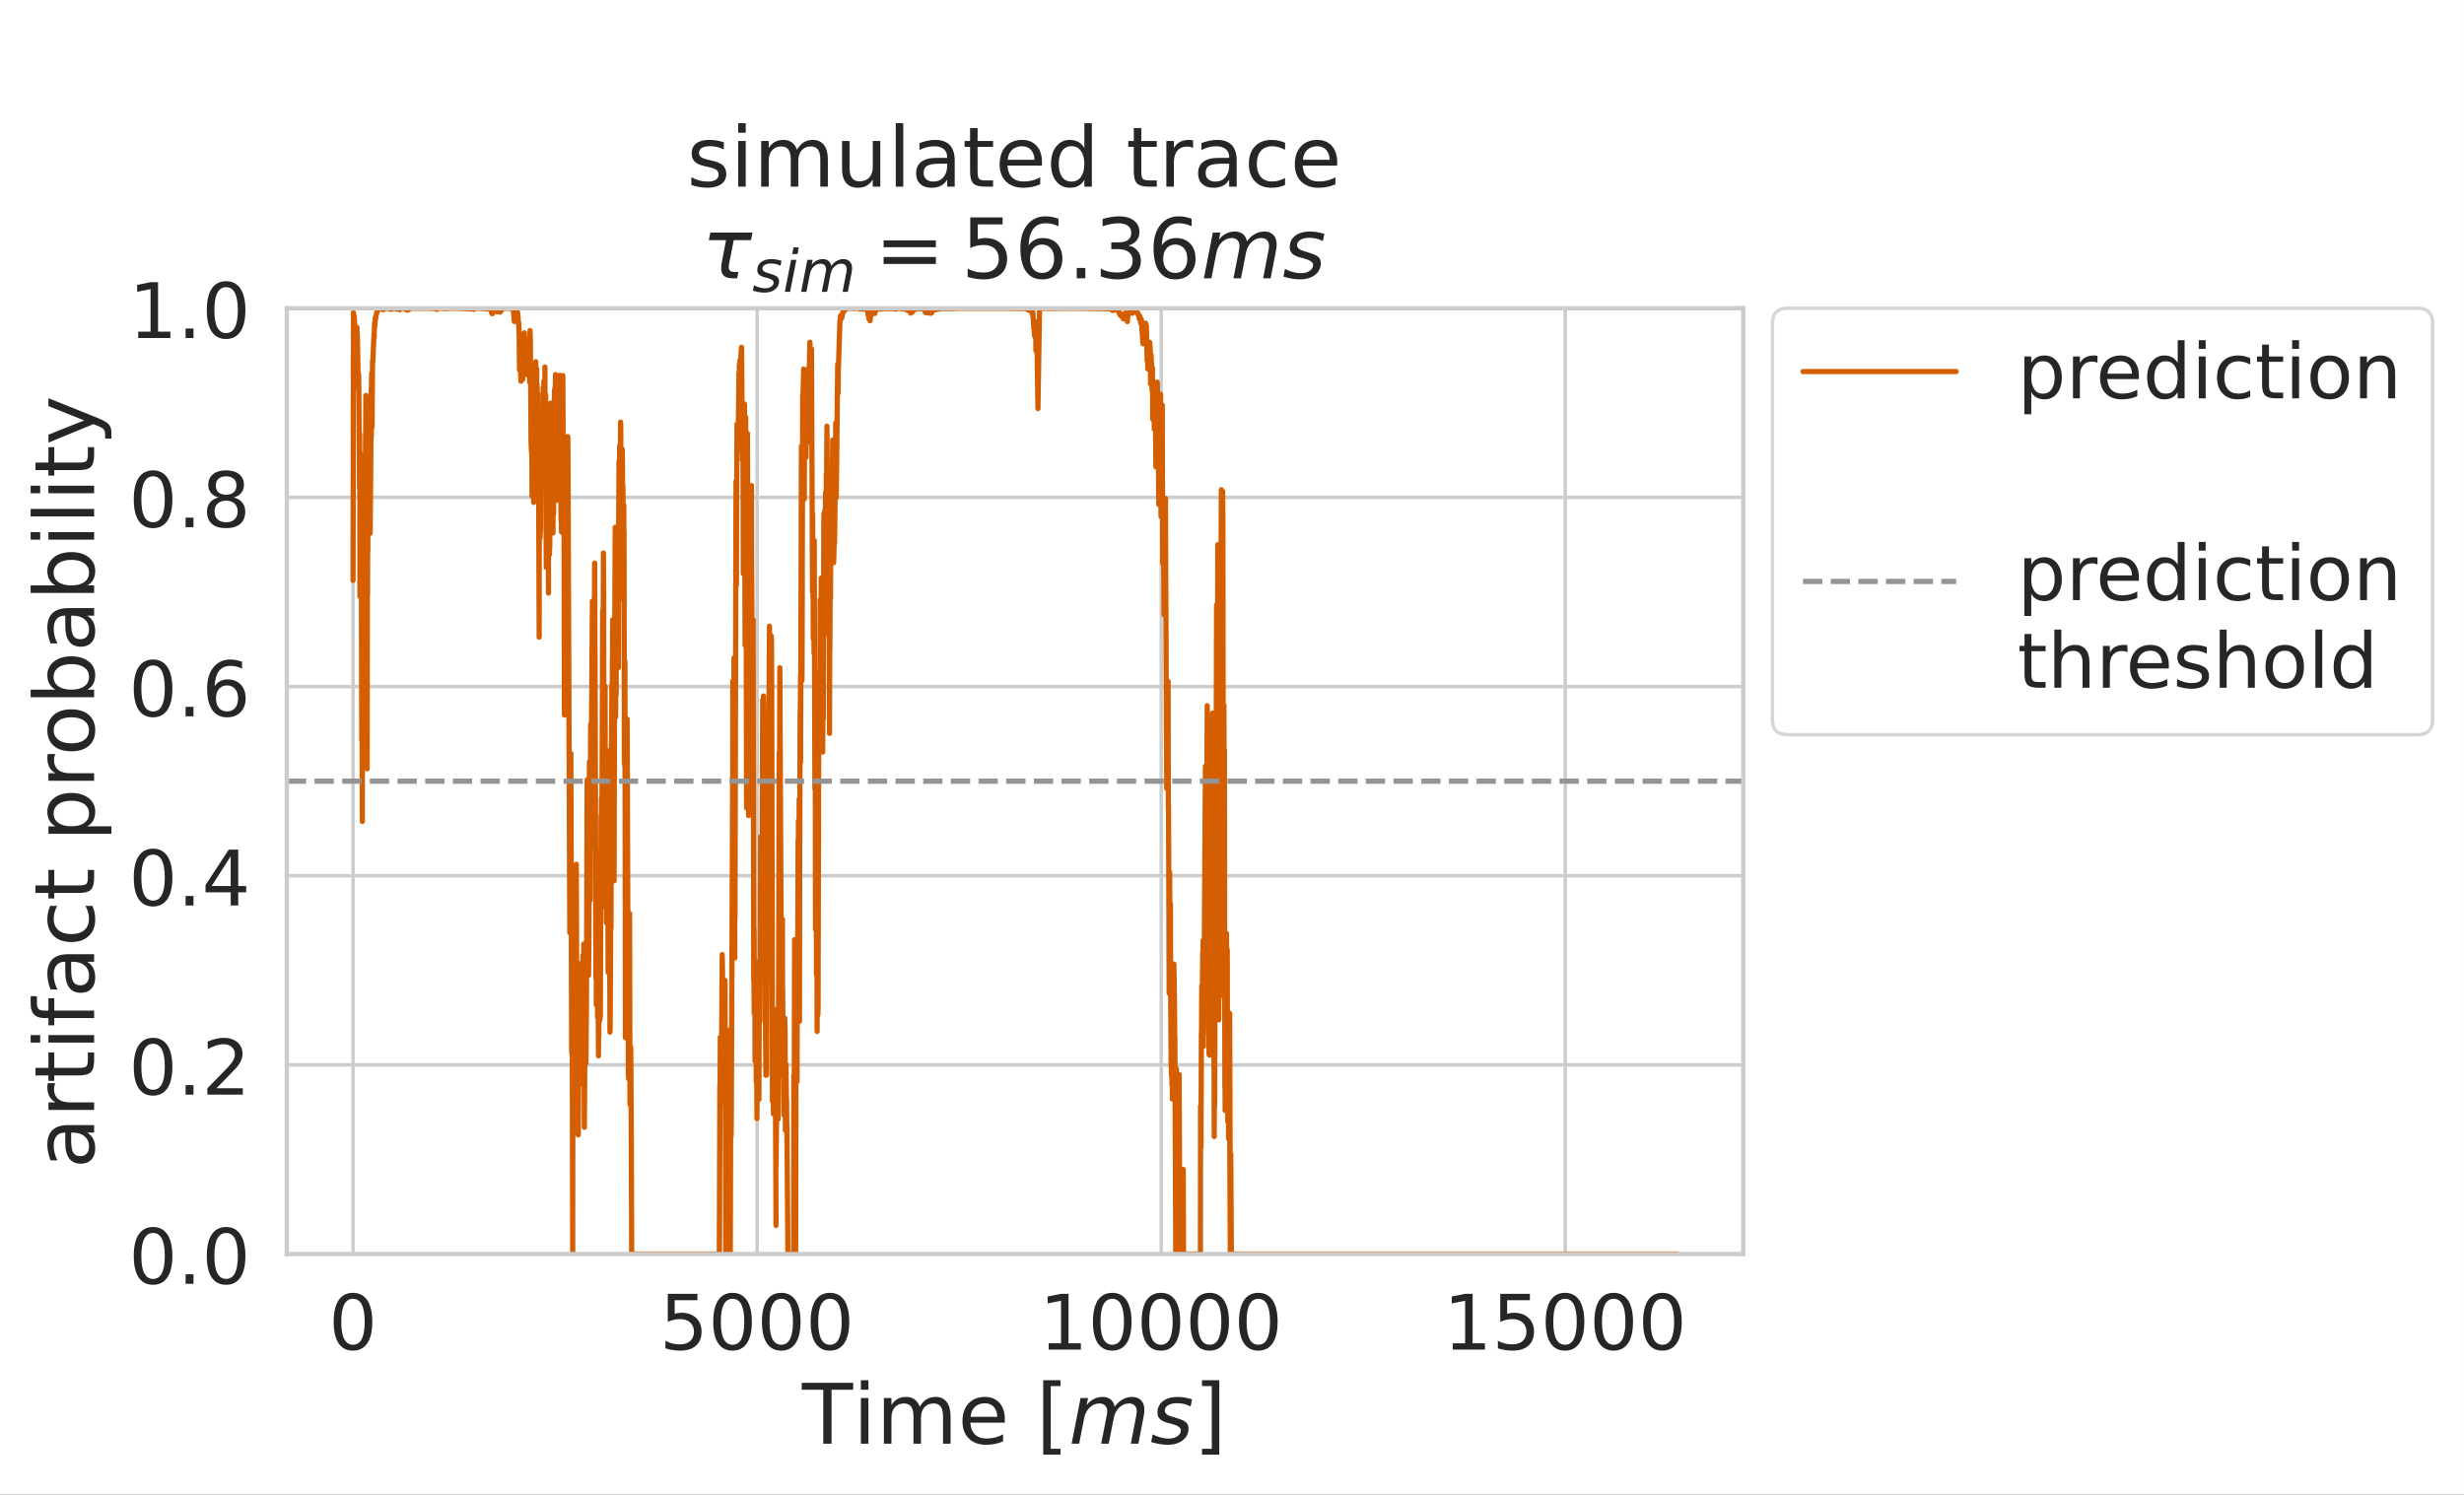 <?xml version="1.0" encoding="UTF-8"?>
<svg xmlns="http://www.w3.org/2000/svg" xmlns:xlink="http://www.w3.org/1999/xlink" width="566.415" height="343.621" viewBox="0 0 566.415 343.621">
<rect x="0" y="0" width="566.415" height="343.621" fill="#333333" stroke="none"/>
<defs>
<g>
<g id="glyph-0-0">
<path d="M 5.598 -11.688 C 4.699 -11.688 4.031 -11.246 3.574 -10.367 C 3.113 -9.488 2.902 -8.168 2.902 -6.406 C 2.902 -4.645 3.113 -3.328 3.574 -2.445 C 4.031 -1.566 4.699 -1.125 5.598 -1.125 C 6.496 -1.125 7.164 -1.566 7.621 -2.445 C 8.062 -3.328 8.289 -4.645 8.289 -6.406 C 8.289 -8.168 8.062 -9.488 7.621 -10.367 C 7.164 -11.246 6.496 -11.688 5.598 -11.688 Z M 5.598 -13.059 C 7.023 -13.059 8.113 -12.477 8.887 -11.352 C 9.645 -10.207 10.031 -8.555 10.031 -6.406 C 10.031 -4.242 9.645 -2.586 8.887 -1.461 C 8.113 -0.336 7.023 0.23 5.578 0.23 C 4.137 0.23 3.043 -0.336 2.289 -1.461 C 1.531 -2.586 1.16 -4.242 1.16 -6.406 C 1.16 -8.555 1.531 -10.207 2.289 -11.352 C 3.043 -12.477 4.152 -13.059 5.598 -13.059 Z M 5.598 -13.059 "/>
</g>
<g id="glyph-0-1">
<path d="M 1.902 -12.832 L 8.711 -12.832 L 8.711 -11.371 L 3.484 -11.371 L 3.484 -8.219 C 3.73 -8.309 3.996 -8.379 4.242 -8.414 C 4.488 -8.449 4.754 -8.484 5 -8.484 C 6.426 -8.484 7.551 -8.078 8.395 -7.305 C 9.238 -6.512 9.664 -5.457 9.664 -4.117 C 9.664 -2.727 9.223 -1.656 8.359 -0.898 C 7.496 -0.141 6.281 0.23 4.734 0.23 C 4.188 0.23 3.645 0.176 3.078 0.105 C 2.516 0.02 1.953 -0.105 1.355 -0.301 L 1.355 -2.043 C 1.867 -1.762 2.395 -1.547 2.957 -1.406 C 3.504 -1.266 4.082 -1.215 4.699 -1.215 C 5.684 -1.215 6.477 -1.461 7.059 -1.988 C 7.621 -2.516 7.922 -3.223 7.922 -4.117 C 7.922 -5 7.621 -5.703 7.059 -6.23 C 6.477 -6.758 5.684 -7.023 4.699 -7.023 C 4.242 -7.023 3.766 -6.969 3.309 -6.863 C 2.852 -6.758 2.375 -6.602 1.902 -6.391 Z M 1.902 -12.832 "/>
</g>
<g id="glyph-0-2">
<path d="M 2.184 -1.461 L 5.016 -1.461 L 5.016 -11.246 L 1.938 -10.629 L 1.938 -12.215 L 5 -12.832 L 6.742 -12.832 L 6.742 -1.461 L 9.574 -1.461 L 9.574 0 L 2.184 0 Z M 2.184 -1.461 "/>
</g>
<g id="glyph-0-3">
<path d="M 1.883 -2.184 L 3.695 -2.184 L 3.695 0 L 1.883 0 Z M 1.883 -2.184 "/>
</g>
<g id="glyph-0-4">
<path d="M 3.379 -1.461 L 9.434 -1.461 L 9.434 0 L 1.285 0 L 1.285 -1.461 C 1.938 -2.129 2.832 -3.043 3.977 -4.207 C 5.105 -5.352 5.824 -6.09 6.125 -6.426 C 6.688 -7.039 7.074 -7.566 7.285 -8.008 C 7.496 -8.43 7.621 -8.871 7.621 -9.293 C 7.621 -9.961 7.375 -10.523 6.898 -10.945 C 6.426 -11.371 5.809 -11.598 5.035 -11.598 C 4.488 -11.598 3.906 -11.492 3.309 -11.316 C 2.711 -11.125 2.059 -10.84 1.371 -10.453 L 1.371 -12.215 C 2.078 -12.496 2.727 -12.707 3.328 -12.848 C 3.926 -12.988 4.488 -13.059 5 -13.059 C 6.32 -13.059 7.375 -12.727 8.168 -12.055 C 8.957 -11.387 9.363 -10.508 9.363 -9.398 C 9.363 -8.871 9.258 -8.359 9.062 -7.902 C 8.871 -7.426 8.52 -6.863 7.992 -6.23 C 7.848 -6.055 7.391 -5.578 6.617 -4.789 C 5.844 -3.996 4.77 -2.887 3.379 -1.461 Z M 3.379 -1.461 "/>
</g>
<g id="glyph-0-5">
<path d="M 6.652 -11.316 L 2.27 -4.469 L 6.652 -4.469 Z M 6.195 -12.832 L 8.379 -12.832 L 8.379 -4.469 L 10.207 -4.469 L 10.207 -3.027 L 8.379 -3.027 L 8.379 0 L 6.652 0 L 6.652 -3.027 L 0.863 -3.027 L 0.863 -4.699 Z M 6.195 -12.832 "/>
</g>
<g id="glyph-0-6">
<path d="M 5.809 -7.109 C 5.035 -7.109 4.418 -6.828 3.961 -6.301 C 3.504 -5.773 3.273 -5.035 3.273 -4.117 C 3.273 -3.188 3.504 -2.445 3.961 -1.918 C 4.418 -1.391 5.035 -1.125 5.809 -1.125 C 6.582 -1.125 7.199 -1.391 7.656 -1.918 C 8.113 -2.445 8.344 -3.188 8.344 -4.117 C 8.344 -5.035 8.113 -5.773 7.656 -6.301 C 7.199 -6.828 6.582 -7.109 5.809 -7.109 Z M 9.258 -12.547 L 9.258 -10.965 C 8.816 -11.176 8.379 -11.336 7.938 -11.441 C 7.48 -11.547 7.039 -11.598 6.617 -11.598 C 5.457 -11.598 4.574 -11.211 3.977 -10.438 C 3.379 -9.664 3.027 -8.484 2.957 -6.934 C 3.293 -7.426 3.715 -7.812 4.223 -8.078 C 4.734 -8.344 5.297 -8.484 5.914 -8.484 C 7.199 -8.484 8.219 -8.078 8.957 -7.305 C 9.699 -6.531 10.086 -5.457 10.086 -4.117 C 10.086 -2.797 9.68 -1.742 8.906 -0.949 C 8.133 -0.16 7.094 0.23 5.809 0.23 C 4.328 0.23 3.188 -0.336 2.41 -1.461 C 1.621 -2.586 1.23 -4.242 1.23 -6.406 C 1.23 -8.43 1.707 -10.051 2.676 -11.246 C 3.625 -12.441 4.93 -13.059 6.547 -13.059 C 6.969 -13.059 7.41 -13.008 7.867 -12.938 C 8.309 -12.848 8.766 -12.727 9.258 -12.547 Z M 9.258 -12.547 "/>
</g>
<g id="glyph-0-7">
<path d="M 5.598 -6.09 C 4.77 -6.09 4.117 -5.859 3.645 -5.422 C 3.168 -4.98 2.938 -4.383 2.938 -3.609 C 2.938 -2.832 3.168 -2.219 3.645 -1.777 C 4.117 -1.336 4.77 -1.125 5.598 -1.125 C 6.406 -1.125 7.059 -1.336 7.531 -1.797 C 8.008 -2.234 8.254 -2.832 8.254 -3.609 C 8.254 -4.383 8.008 -4.98 7.551 -5.422 C 7.074 -5.859 6.426 -6.09 5.598 -6.09 Z M 3.855 -6.828 C 3.113 -7.004 2.535 -7.355 2.113 -7.867 C 1.691 -8.379 1.496 -8.992 1.496 -9.734 C 1.496 -10.754 1.848 -11.562 2.586 -12.16 C 3.309 -12.762 4.312 -13.059 5.598 -13.059 C 6.863 -13.059 7.867 -12.762 8.605 -12.16 C 9.328 -11.562 9.699 -10.754 9.699 -9.734 C 9.699 -8.992 9.488 -8.379 9.062 -7.867 C 8.641 -7.355 8.078 -7.004 7.34 -6.828 C 8.168 -6.637 8.816 -6.246 9.293 -5.684 C 9.75 -5.121 9.996 -4.418 9.996 -3.609 C 9.996 -2.359 9.609 -1.406 8.852 -0.758 C 8.078 -0.09 6.988 0.23 5.578 0.23 C 4.172 0.23 3.078 -0.09 2.324 -0.758 C 1.566 -1.406 1.195 -2.359 1.195 -3.609 C 1.195 -4.418 1.426 -5.121 1.902 -5.684 C 2.359 -6.246 3.008 -6.637 3.855 -6.828 Z M 3.223 -9.574 C 3.223 -8.906 3.414 -8.379 3.836 -8.008 C 4.258 -7.637 4.84 -7.461 5.598 -7.461 C 6.336 -7.461 6.918 -7.637 7.34 -8.008 C 7.762 -8.379 7.973 -8.906 7.973 -9.574 C 7.973 -10.242 7.762 -10.754 7.34 -11.125 C 6.918 -11.492 6.336 -11.688 5.598 -11.688 C 4.84 -11.688 4.258 -11.492 3.836 -11.125 C 3.414 -10.754 3.223 -10.242 3.223 -9.574 Z M 3.223 -9.574 "/>
</g>
<g id="glyph-0-8">
<path d="M 3.188 -1.441 L 3.188 3.645 L 1.602 3.645 L 1.602 -9.629 L 3.188 -9.629 L 3.188 -8.168 C 3.504 -8.73 3.926 -9.152 4.434 -9.434 C 4.945 -9.715 5.562 -9.855 6.266 -9.855 C 7.426 -9.855 8.379 -9.379 9.117 -8.465 C 9.84 -7.531 10.207 -6.32 10.207 -4.805 C 10.207 -3.293 9.84 -2.059 9.117 -1.145 C 8.379 -0.23 7.426 0.23 6.266 0.23 C 5.562 0.23 4.945 0.09 4.434 -0.176 C 3.926 -0.441 3.504 -0.863 3.188 -1.441 Z M 8.57 -4.805 C 8.57 -5.965 8.324 -6.863 7.848 -7.531 C 7.355 -8.203 6.707 -8.535 5.879 -8.535 C 5.035 -8.535 4.383 -8.203 3.906 -7.531 C 3.414 -6.863 3.188 -5.965 3.188 -4.805 C 3.188 -3.645 3.414 -2.727 3.906 -2.059 C 4.383 -1.391 5.035 -1.074 5.879 -1.074 C 6.707 -1.074 7.355 -1.391 7.848 -2.059 C 8.324 -2.727 8.57 -3.645 8.57 -4.805 Z M 8.57 -4.805 "/>
</g>
<g id="glyph-0-9">
<path d="M 7.234 -8.148 C 7.059 -8.254 6.863 -8.324 6.652 -8.379 C 6.441 -8.414 6.211 -8.449 5.965 -8.449 C 5.07 -8.449 4.383 -8.148 3.906 -7.566 C 3.414 -6.988 3.188 -6.16 3.188 -5.07 L 3.188 0 L 1.602 0 L 1.602 -9.629 L 3.188 -9.629 L 3.188 -8.133 C 3.504 -8.711 3.941 -9.152 4.469 -9.434 C 5 -9.715 5.648 -9.855 6.426 -9.855 C 6.531 -9.855 6.652 -9.84 6.793 -9.84 C 6.918 -9.82 7.059 -9.805 7.234 -9.77 Z M 7.234 -8.148 "/>
</g>
<g id="glyph-0-10">
<path d="M 9.891 -5.211 L 9.891 -4.434 L 2.621 -4.434 C 2.691 -3.344 3.008 -2.5 3.609 -1.938 C 4.188 -1.371 5 -1.09 6.055 -1.09 C 6.652 -1.09 7.25 -1.16 7.812 -1.301 C 8.379 -1.441 8.957 -1.672 9.523 -1.988 L 9.523 -0.492 C 8.957 -0.246 8.379 -0.055 7.777 0.055 C 7.18 0.16 6.566 0.23 5.965 0.23 C 4.418 0.23 3.203 -0.211 2.305 -1.09 C 1.406 -1.973 0.969 -3.188 0.969 -4.719 C 0.969 -6.281 1.391 -7.531 2.234 -8.465 C 3.078 -9.379 4.242 -9.855 5.684 -9.855 C 6.988 -9.855 8.008 -9.434 8.766 -8.605 C 9.504 -7.762 9.891 -6.637 9.891 -5.211 Z M 8.309 -5.668 C 8.289 -6.531 8.043 -7.215 7.586 -7.742 C 7.109 -8.254 6.477 -8.52 5.703 -8.52 C 4.824 -8.52 4.117 -8.254 3.59 -7.762 C 3.062 -7.27 2.746 -6.566 2.676 -5.668 Z M 8.309 -5.668 "/>
</g>
<g id="glyph-0-11">
<path d="M 7.992 -8.168 L 7.992 -13.375 L 9.574 -13.375 L 9.574 0 L 7.992 0 L 7.992 -1.441 C 7.656 -0.863 7.234 -0.441 6.723 -0.176 C 6.211 0.09 5.613 0.23 4.91 0.23 C 3.75 0.23 2.797 -0.23 2.059 -1.145 C 1.32 -2.059 0.969 -3.293 0.969 -4.805 C 0.969 -6.32 1.32 -7.531 2.059 -8.465 C 2.797 -9.379 3.75 -9.855 4.91 -9.855 C 5.613 -9.855 6.211 -9.715 6.723 -9.434 C 7.234 -9.152 7.656 -8.73 7.992 -8.168 Z M 2.605 -4.805 C 2.605 -3.645 2.832 -2.727 3.309 -2.059 C 3.785 -1.391 4.434 -1.074 5.281 -1.074 C 6.125 -1.074 6.777 -1.391 7.27 -2.059 C 7.742 -2.727 7.992 -3.645 7.992 -4.805 C 7.992 -5.965 7.742 -6.863 7.27 -7.531 C 6.777 -8.203 6.125 -8.535 5.281 -8.535 C 4.434 -8.535 3.785 -8.203 3.309 -7.531 C 2.832 -6.863 2.605 -5.965 2.605 -4.805 Z M 2.605 -4.805 "/>
</g>
<g id="glyph-0-12">
<path d="M 1.656 -9.629 L 3.238 -9.629 L 3.238 0 L 1.656 0 Z M 1.656 -13.375 L 3.238 -13.375 L 3.238 -11.371 L 1.656 -11.371 Z M 1.656 -13.375 "/>
</g>
<g id="glyph-0-13">
<path d="M 8.59 -9.258 L 8.59 -7.777 C 8.133 -8.027 7.691 -8.203 7.234 -8.324 C 6.777 -8.449 6.336 -8.52 5.879 -8.52 C 4.859 -8.52 4.047 -8.184 3.484 -7.531 C 2.922 -6.883 2.641 -5.965 2.641 -4.805 C 2.641 -3.625 2.922 -2.711 3.484 -2.059 C 4.047 -1.406 4.859 -1.09 5.879 -1.09 C 6.336 -1.09 6.777 -1.145 7.234 -1.266 C 7.691 -1.391 8.133 -1.586 8.59 -1.832 L 8.59 -0.371 C 8.133 -0.16 7.672 0 7.215 0.09 C 6.742 0.176 6.23 0.23 5.703 0.23 C 4.258 0.23 3.098 -0.211 2.254 -1.125 C 1.391 -2.023 0.969 -3.258 0.969 -4.805 C 0.969 -6.371 1.391 -7.602 2.254 -8.5 C 3.113 -9.398 4.293 -9.855 5.809 -9.855 C 6.301 -9.855 6.777 -9.805 7.234 -9.699 C 7.691 -9.594 8.148 -9.453 8.59 -9.258 Z M 8.59 -9.258 "/>
</g>
<g id="glyph-0-14">
<path d="M 3.223 -12.355 L 3.223 -9.629 L 6.477 -9.629 L 6.477 -8.395 L 3.223 -8.395 L 3.223 -3.168 C 3.223 -2.375 3.328 -1.867 3.539 -1.656 C 3.75 -1.426 4.188 -1.32 4.859 -1.32 L 6.477 -1.32 L 6.477 0 L 4.859 0 C 3.625 0 2.781 -0.23 2.324 -0.688 C 1.867 -1.145 1.637 -1.973 1.637 -3.168 L 1.637 -8.395 L 0.477 -8.395 L 0.477 -9.629 L 1.637 -9.629 L 1.637 -12.355 Z M 3.223 -12.355 "/>
</g>
<g id="glyph-0-15">
<path d="M 5.387 -8.52 C 4.539 -8.52 3.871 -8.184 3.379 -7.516 C 2.887 -6.848 2.641 -5.949 2.641 -4.805 C 2.641 -3.645 2.867 -2.746 3.363 -2.078 C 3.855 -1.406 4.523 -1.09 5.387 -1.09 C 6.23 -1.09 6.898 -1.406 7.391 -2.078 C 7.887 -2.746 8.133 -3.645 8.133 -4.805 C 8.133 -5.93 7.887 -6.848 7.391 -7.516 C 6.898 -8.184 6.23 -8.52 5.387 -8.52 Z M 5.387 -9.855 C 6.758 -9.855 7.832 -9.398 8.625 -8.52 C 9.398 -7.621 9.805 -6.391 9.805 -4.805 C 9.805 -3.223 9.398 -1.988 8.625 -1.109 C 7.832 -0.211 6.758 0.23 5.387 0.23 C 3.996 0.23 2.902 -0.211 2.129 -1.109 C 1.355 -1.988 0.969 -3.223 0.969 -4.805 C 0.969 -6.391 1.355 -7.621 2.129 -8.52 C 2.902 -9.398 3.996 -9.855 5.387 -9.855 Z M 5.387 -9.855 "/>
</g>
<g id="glyph-0-16">
<path d="M 9.664 -5.809 L 9.664 0 L 8.078 0 L 8.078 -5.754 C 8.078 -6.672 7.887 -7.34 7.531 -7.797 C 7.18 -8.254 6.652 -8.484 5.949 -8.484 C 5.086 -8.484 4.418 -8.203 3.926 -7.656 C 3.434 -7.109 3.188 -6.371 3.188 -5.438 L 3.188 0 L 1.602 0 L 1.602 -9.629 L 3.188 -9.629 L 3.188 -8.133 C 3.555 -8.695 3.996 -9.133 4.523 -9.414 C 5.035 -9.699 5.633 -9.855 6.301 -9.855 C 7.391 -9.855 8.238 -9.504 8.801 -8.816 C 9.363 -8.133 9.664 -7.129 9.664 -5.809 Z M 9.664 -5.809 "/>
</g>
<g id="glyph-0-17">
<path d="M 9.664 -5.809 L 9.664 0 L 8.078 0 L 8.078 -5.754 C 8.078 -6.672 7.887 -7.34 7.531 -7.797 C 7.18 -8.254 6.652 -8.484 5.949 -8.484 C 5.086 -8.484 4.418 -8.203 3.926 -7.656 C 3.434 -7.109 3.188 -6.371 3.188 -5.438 L 3.188 0 L 1.602 0 L 1.602 -13.375 L 3.188 -13.375 L 3.188 -8.133 C 3.555 -8.695 3.996 -9.133 4.523 -9.414 C 5.035 -9.699 5.633 -9.855 6.301 -9.855 C 7.391 -9.855 8.238 -9.504 8.801 -8.816 C 9.363 -8.133 9.664 -7.129 9.664 -5.809 Z M 9.664 -5.809 "/>
</g>
<g id="glyph-0-18">
<path d="M 7.797 -9.344 L 7.797 -7.848 C 7.34 -8.062 6.883 -8.238 6.406 -8.359 C 5.914 -8.465 5.422 -8.535 4.91 -8.535 C 4.117 -8.535 3.52 -8.414 3.133 -8.168 C 2.746 -7.922 2.551 -7.566 2.551 -7.094 C 2.551 -6.723 2.691 -6.441 2.973 -6.23 C 3.258 -6.02 3.82 -5.809 4.664 -5.633 L 5.211 -5.508 C 6.336 -5.262 7.129 -4.91 7.602 -4.488 C 8.062 -4.047 8.309 -3.434 8.309 -2.656 C 8.309 -1.762 7.957 -1.055 7.25 -0.547 C 6.547 -0.02 5.562 0.23 4.328 0.23 C 3.801 0.23 3.273 0.176 2.711 0.09 C 2.148 0 1.566 -0.141 0.949 -0.352 L 0.949 -1.988 C 1.531 -1.672 2.113 -1.441 2.676 -1.301 C 3.238 -1.145 3.801 -1.074 4.363 -1.074 C 5.105 -1.074 5.684 -1.195 6.09 -1.441 C 6.477 -1.691 6.688 -2.059 6.688 -2.535 C 6.688 -2.957 6.531 -3.293 6.246 -3.52 C 5.965 -3.75 5.332 -3.977 4.348 -4.188 L 3.801 -4.312 C 2.816 -4.523 2.094 -4.84 1.672 -5.262 C 1.23 -5.684 1.02 -6.266 1.02 -7.023 C 1.02 -7.922 1.336 -8.625 1.973 -9.117 C 2.605 -9.609 3.52 -9.855 4.719 -9.855 C 5.297 -9.855 5.844 -9.805 6.371 -9.715 C 6.883 -9.629 7.355 -9.504 7.797 -9.344 Z M 7.797 -9.344 "/>
</g>
<g id="glyph-0-19">
<path d="M 1.656 -13.375 L 3.238 -13.375 L 3.238 0 L 1.656 0 Z M 1.656 -13.375 "/>
</g>
<g id="glyph-1-0">
<path d="M -0.039 -13.996 L 11.789 -13.996 L 11.789 -12.402 L 6.816 -12.402 L 6.816 0 L 4.914 0 L 4.914 -12.402 L -0.039 -12.402 Z M -0.039 -13.996 "/>
</g>
<g id="glyph-1-1">
<path d="M 1.805 -10.504 L 3.531 -10.504 L 3.531 0 L 1.805 0 Z M 1.805 -14.594 L 3.531 -14.594 L 3.531 -12.402 L 1.805 -12.402 Z M 1.805 -14.594 "/>
</g>
<g id="glyph-1-2">
<path d="M 9.984 -8.488 C 10.406 -9.254 10.926 -9.812 11.52 -10.195 C 12.113 -10.559 12.824 -10.754 13.652 -10.754 C 14.727 -10.754 15.57 -10.367 16.168 -9.602 C 16.762 -8.832 17.07 -7.738 17.07 -6.336 L 17.07 0 L 15.34 0 L 15.34 -6.277 C 15.34 -7.277 15.148 -8.027 14.805 -8.523 C 14.438 -9.004 13.902 -9.254 13.172 -9.254 C 12.27 -9.254 11.559 -8.945 11.039 -8.352 C 10.523 -7.758 10.273 -6.949 10.273 -5.934 L 10.273 0 L 8.543 0 L 8.543 -6.277 C 8.543 -7.277 8.352 -8.027 8.008 -8.523 C 7.641 -9.004 7.086 -9.254 6.355 -9.254 C 5.473 -9.254 4.762 -8.945 4.242 -8.352 C 3.727 -7.758 3.477 -6.949 3.477 -5.934 L 3.477 0 L 1.746 0 L 1.746 -10.504 L 3.477 -10.504 L 3.477 -8.871 C 3.859 -9.504 4.34 -9.984 4.895 -10.293 C 5.434 -10.598 6.086 -10.754 6.855 -10.754 C 7.621 -10.754 8.258 -10.559 8.793 -10.176 C 9.332 -9.793 9.715 -9.215 9.984 -8.488 Z M 9.984 -8.488 "/>
</g>
<g id="glyph-1-3">
<path d="M 10.789 -5.684 L 10.789 -4.84 L 2.859 -4.84 C 2.938 -3.648 3.281 -2.727 3.938 -2.113 C 4.57 -1.496 5.453 -1.191 6.605 -1.191 C 7.258 -1.191 7.91 -1.266 8.523 -1.422 C 9.141 -1.574 9.773 -1.824 10.387 -2.168 L 10.387 -0.539 C 9.773 -0.27 9.141 -0.059 8.488 0.059 C 7.832 0.172 7.16 0.25 6.508 0.25 C 4.82 0.25 3.496 -0.23 2.516 -1.191 C 1.535 -2.152 1.055 -3.477 1.055 -5.145 C 1.055 -6.855 1.516 -8.219 2.438 -9.234 C 3.359 -10.234 4.629 -10.754 6.203 -10.754 C 7.621 -10.754 8.734 -10.293 9.562 -9.391 C 10.367 -8.469 10.789 -7.238 10.789 -5.684 Z M 9.062 -6.184 C 9.043 -7.125 8.773 -7.871 8.273 -8.449 C 7.758 -9.004 7.066 -9.293 6.223 -9.293 C 5.262 -9.293 4.492 -9.004 3.918 -8.469 C 3.34 -7.93 2.996 -7.16 2.918 -6.184 Z M 9.062 -6.184 "/>
</g>
<g id="glyph-1-4">
</g>
<g id="glyph-1-5">
<path d="M 1.652 -14.594 L 5.625 -14.594 L 5.625 -13.246 L 3.379 -13.246 L 3.379 1.172 L 5.625 1.172 L 5.625 2.516 L 1.652 2.516 Z M 1.652 -14.594 "/>
</g>
<g id="glyph-1-6">
<path d="M 5.836 -14.594 L 5.836 2.516 L 1.863 2.516 L 1.863 1.172 L 4.109 1.172 L 4.109 -13.246 L 1.863 -13.246 L 1.863 -14.594 Z M 5.836 -14.594 "/>
</g>
<g id="glyph-1-7">
<path d="M 8.504 -10.195 L 8.504 -8.562 C 8.008 -8.793 7.508 -8.984 6.988 -9.121 C 6.453 -9.234 5.914 -9.312 5.355 -9.312 C 4.492 -9.312 3.84 -9.176 3.418 -8.91 C 2.996 -8.641 2.785 -8.258 2.785 -7.738 C 2.785 -7.336 2.938 -7.027 3.246 -6.797 C 3.551 -6.566 4.168 -6.336 5.09 -6.145 L 5.684 -6.008 C 6.91 -5.742 7.777 -5.355 8.293 -4.895 C 8.793 -4.414 9.062 -3.742 9.062 -2.898 C 9.062 -1.922 8.68 -1.152 7.91 -0.594 C 7.141 -0.02 6.066 0.25 4.723 0.25 C 4.148 0.25 3.57 0.191 2.957 0.098 C 2.344 0 1.707 -0.152 1.035 -0.383 L 1.035 -2.168 C 1.672 -1.824 2.305 -1.574 2.918 -1.422 C 3.531 -1.246 4.148 -1.172 4.762 -1.172 C 5.566 -1.172 6.203 -1.305 6.645 -1.574 C 7.066 -1.844 7.297 -2.246 7.297 -2.766 C 7.297 -3.227 7.125 -3.59 6.816 -3.84 C 6.508 -4.09 5.816 -4.34 4.742 -4.57 L 4.148 -4.703 C 3.07 -4.934 2.285 -5.281 1.824 -5.742 C 1.344 -6.203 1.113 -6.836 1.113 -7.66 C 1.113 -8.641 1.461 -9.406 2.152 -9.945 C 2.84 -10.484 3.84 -10.754 5.145 -10.754 C 5.777 -10.754 6.375 -10.695 6.949 -10.598 C 7.508 -10.504 8.027 -10.367 8.504 -10.195 Z M 8.504 -10.195 "/>
</g>
<g id="glyph-1-8">
<path d="M 1.633 -4.148 L 1.633 -10.504 L 3.359 -10.504 L 3.359 -4.203 C 3.359 -3.207 3.551 -2.477 3.938 -1.977 C 4.32 -1.477 4.895 -1.23 5.684 -1.23 C 6.605 -1.23 7.355 -1.516 7.891 -2.113 C 8.43 -2.707 8.699 -3.512 8.699 -4.551 L 8.699 -10.504 L 10.426 -10.504 L 10.426 0 L 8.699 0 L 8.699 -1.613 C 8.273 -0.961 7.777 -0.5 7.238 -0.191 C 6.68 0.098 6.047 0.25 5.32 0.25 C 4.109 0.25 3.188 -0.113 2.574 -0.863 C 1.938 -1.594 1.633 -2.688 1.633 -4.148 Z M 5.973 -10.754 Z M 5.973 -10.754 "/>
</g>
<g id="glyph-1-9">
<path d="M 1.805 -14.594 L 3.531 -14.594 L 3.531 0 L 1.805 0 Z M 1.805 -14.594 "/>
</g>
<g id="glyph-1-10">
<path d="M 6.586 -5.281 C 5.184 -5.281 4.223 -5.105 3.688 -4.801 C 3.148 -4.473 2.879 -3.938 2.879 -3.168 C 2.879 -2.555 3.07 -2.055 3.477 -1.707 C 3.879 -1.344 4.434 -1.172 5.125 -1.172 C 6.086 -1.172 6.855 -1.496 7.43 -2.188 C 8.008 -2.859 8.293 -3.762 8.293 -4.895 L 8.293 -5.281 Z M 10.023 -5.992 L 10.023 0 L 8.293 0 L 8.293 -1.594 C 7.891 -0.941 7.391 -0.48 6.816 -0.191 C 6.238 0.098 5.512 0.25 4.664 0.25 C 3.59 0.25 2.727 -0.039 2.094 -0.633 C 1.461 -1.23 1.152 -2.035 1.152 -3.055 C 1.152 -4.223 1.535 -5.105 2.344 -5.723 C 3.129 -6.316 4.301 -6.625 5.875 -6.625 L 8.293 -6.625 L 8.293 -6.797 C 8.293 -7.586 8.027 -8.199 7.508 -8.641 C 6.988 -9.062 6.258 -9.293 5.32 -9.293 C 4.703 -9.293 4.129 -9.215 3.551 -9.062 C 2.977 -8.91 2.438 -8.699 1.922 -8.43 L 1.922 -10.023 C 2.535 -10.254 3.148 -10.445 3.742 -10.559 C 4.34 -10.676 4.914 -10.754 5.492 -10.754 C 7.008 -10.754 8.141 -10.348 8.891 -9.562 C 9.637 -8.773 10.023 -7.586 10.023 -5.992 Z M 10.023 -5.992 "/>
</g>
<g id="glyph-1-11">
<path d="M 3.512 -13.477 L 3.512 -10.504 L 7.066 -10.504 L 7.066 -9.16 L 3.512 -9.16 L 3.512 -3.457 C 3.512 -2.594 3.629 -2.035 3.859 -1.805 C 4.09 -1.555 4.57 -1.441 5.301 -1.441 L 7.066 -1.441 L 7.066 0 L 5.301 0 C 3.957 0 3.035 -0.25 2.535 -0.75 C 2.035 -1.246 1.785 -2.152 1.785 -3.457 L 1.785 -9.16 L 0.52 -9.16 L 0.52 -10.504 L 1.785 -10.504 L 1.785 -13.477 Z M 3.512 -13.477 "/>
</g>
<g id="glyph-1-12">
<path d="M 8.719 -8.91 L 8.719 -14.594 L 10.445 -14.594 L 10.445 0 L 8.719 0 L 8.719 -1.574 C 8.352 -0.941 7.891 -0.48 7.336 -0.191 C 6.777 0.098 6.125 0.25 5.355 0.25 C 4.09 0.25 3.055 -0.25 2.246 -1.246 C 1.441 -2.246 1.055 -3.59 1.055 -5.242 C 1.055 -6.895 1.441 -8.219 2.246 -9.234 C 3.055 -10.234 4.09 -10.754 5.355 -10.754 C 6.125 -10.754 6.777 -10.598 7.336 -10.293 C 7.891 -9.984 8.352 -9.523 8.719 -8.91 Z M 2.84 -5.242 C 2.84 -3.973 3.09 -2.977 3.609 -2.246 C 4.129 -1.516 4.84 -1.172 5.762 -1.172 C 6.68 -1.172 7.391 -1.516 7.93 -2.246 C 8.449 -2.977 8.719 -3.973 8.719 -5.242 C 8.719 -6.508 8.449 -7.488 7.93 -8.219 C 7.391 -8.945 6.68 -9.312 5.762 -9.312 C 4.84 -9.312 4.129 -8.945 3.609 -8.219 C 3.09 -7.488 2.84 -6.508 2.84 -5.242 Z M 2.84 -5.242 "/>
</g>
<g id="glyph-1-13">
<path d="M 7.891 -8.891 C 7.699 -9.004 7.488 -9.082 7.258 -9.141 C 7.027 -9.176 6.777 -9.215 6.508 -9.215 C 5.531 -9.215 4.781 -8.891 4.262 -8.258 C 3.727 -7.621 3.477 -6.719 3.477 -5.531 L 3.477 0 L 1.746 0 L 1.746 -10.504 L 3.477 -10.504 L 3.477 -8.871 C 3.82 -9.504 4.301 -9.984 4.875 -10.293 C 5.453 -10.598 6.164 -10.754 7.008 -10.754 C 7.125 -10.754 7.258 -10.734 7.41 -10.734 C 7.547 -10.715 7.699 -10.695 7.891 -10.656 Z M 7.891 -8.891 "/>
</g>
<g id="glyph-1-14">
<path d="M 9.371 -10.098 L 9.371 -8.488 C 8.871 -8.754 8.391 -8.945 7.891 -9.082 C 7.391 -9.215 6.91 -9.293 6.414 -9.293 C 5.301 -9.293 4.414 -8.93 3.801 -8.219 C 3.188 -7.508 2.879 -6.508 2.879 -5.242 C 2.879 -3.957 3.188 -2.957 3.801 -2.246 C 4.414 -1.535 5.301 -1.191 6.414 -1.191 C 6.91 -1.191 7.391 -1.246 7.891 -1.383 C 8.391 -1.516 8.871 -1.727 9.371 -1.996 L 9.371 -0.402 C 8.871 -0.172 8.371 0 7.871 0.098 C 7.355 0.191 6.797 0.25 6.223 0.25 C 4.645 0.25 3.379 -0.23 2.457 -1.23 C 1.516 -2.207 1.055 -3.551 1.055 -5.242 C 1.055 -6.949 1.516 -8.293 2.457 -9.273 C 3.398 -10.254 4.684 -10.754 6.336 -10.754 C 6.875 -10.754 7.391 -10.695 7.891 -10.578 C 8.391 -10.465 8.891 -10.309 9.371 -10.098 Z M 9.371 -10.098 "/>
</g>
<g id="glyph-1-15">
<path d="M 2.035 -8.719 L 14.055 -8.719 L 14.055 -7.141 L 2.035 -7.141 Z M 2.035 -4.895 L 14.055 -4.895 L 14.055 -3.301 L 2.035 -3.301 Z M 2.035 -4.895 "/>
</g>
<g id="glyph-1-16">
<path d="M 2.074 -13.996 L 9.504 -13.996 L 9.504 -12.402 L 3.801 -12.402 L 3.801 -8.965 C 4.07 -9.062 4.359 -9.141 4.629 -9.176 C 4.895 -9.215 5.184 -9.254 5.453 -9.254 C 7.008 -9.254 8.238 -8.812 9.16 -7.969 C 10.078 -7.105 10.539 -5.953 10.539 -4.492 C 10.539 -2.977 10.062 -1.805 9.121 -0.98 C 8.18 -0.152 6.855 0.25 5.164 0.25 C 4.57 0.25 3.973 0.191 3.359 0.113 C 2.746 0.02 2.133 -0.113 1.477 -0.328 L 1.477 -2.227 C 2.035 -1.922 2.609 -1.691 3.227 -1.535 C 3.82 -1.383 4.453 -1.324 5.125 -1.324 C 6.203 -1.324 7.066 -1.594 7.699 -2.168 C 8.312 -2.746 8.641 -3.512 8.641 -4.492 C 8.641 -5.453 8.312 -6.223 7.699 -6.797 C 7.066 -7.371 6.203 -7.66 5.125 -7.66 C 4.629 -7.66 4.109 -7.602 3.609 -7.488 C 3.109 -7.371 2.594 -7.199 2.074 -6.969 Z M 2.074 -13.996 "/>
</g>
<g id="glyph-1-17">
<path d="M 6.336 -7.758 C 5.492 -7.758 4.82 -7.449 4.32 -6.875 C 3.82 -6.297 3.57 -5.492 3.57 -4.492 C 3.57 -3.477 3.82 -2.668 4.32 -2.094 C 4.82 -1.516 5.492 -1.23 6.336 -1.23 C 7.18 -1.23 7.852 -1.516 8.352 -2.094 C 8.852 -2.668 9.102 -3.477 9.102 -4.492 C 9.102 -5.492 8.852 -6.297 8.352 -6.875 C 7.852 -7.449 7.18 -7.758 6.336 -7.758 Z M 10.098 -13.691 L 10.098 -11.961 C 9.621 -12.191 9.141 -12.363 8.66 -12.48 C 8.16 -12.594 7.68 -12.652 7.219 -12.652 C 5.953 -12.652 4.992 -12.23 4.34 -11.387 C 3.688 -10.539 3.301 -9.254 3.227 -7.566 C 3.59 -8.102 4.051 -8.523 4.609 -8.812 C 5.164 -9.102 5.777 -9.254 6.453 -9.254 C 7.852 -9.254 8.965 -8.812 9.773 -7.969 C 10.578 -7.125 11 -5.953 11 -4.492 C 11 -3.055 10.559 -1.902 9.715 -1.035 C 8.871 -0.172 7.738 0.25 6.336 0.25 C 4.723 0.25 3.477 -0.363 2.629 -1.594 C 1.766 -2.824 1.344 -4.629 1.344 -6.988 C 1.344 -9.195 1.863 -10.965 2.918 -12.27 C 3.957 -13.574 5.375 -14.246 7.141 -14.246 C 7.602 -14.246 8.082 -14.188 8.582 -14.113 C 9.062 -14.016 9.562 -13.883 10.098 -13.691 Z M 10.098 -13.691 "/>
</g>
<g id="glyph-1-18">
<path d="M 2.055 -2.379 L 4.031 -2.379 L 4.031 0 L 2.055 0 Z M 2.055 -2.379 "/>
</g>
<g id="glyph-1-19">
<path d="M 7.797 -7.547 C 8.699 -7.355 9.406 -6.949 9.906 -6.336 C 10.406 -5.723 10.676 -4.953 10.676 -4.07 C 10.676 -2.688 10.195 -1.613 9.254 -0.863 C 8.293 -0.113 6.949 0.25 5.203 0.25 C 4.609 0.25 3.992 0.191 3.379 0.078 C 2.766 -0.02 2.113 -0.191 1.461 -0.422 L 1.461 -2.246 C 1.977 -1.938 2.555 -1.707 3.188 -1.555 C 3.801 -1.402 4.453 -1.324 5.145 -1.324 C 6.336 -1.324 7.238 -1.555 7.852 -2.016 C 8.469 -2.477 8.793 -3.168 8.793 -4.07 C 8.793 -4.875 8.504 -5.531 7.93 -5.992 C 7.355 -6.453 6.547 -6.699 5.512 -6.699 L 3.879 -6.699 L 3.879 -8.258 L 5.586 -8.258 C 6.508 -8.258 7.219 -8.43 7.719 -8.812 C 8.219 -9.176 8.469 -9.715 8.469 -10.426 C 8.469 -11.137 8.199 -11.691 7.699 -12.078 C 7.18 -12.461 6.453 -12.652 5.512 -12.652 C 4.992 -12.652 4.434 -12.594 3.84 -12.48 C 3.246 -12.363 2.594 -12.191 1.883 -11.961 L 1.883 -13.652 C 2.594 -13.844 3.266 -13.996 3.898 -14.094 C 4.512 -14.188 5.105 -14.246 5.684 -14.246 C 7.105 -14.246 8.238 -13.922 9.082 -13.266 C 9.926 -12.613 10.348 -11.73 10.348 -10.617 C 10.348 -9.848 10.117 -9.195 9.676 -8.66 C 9.234 -8.121 8.602 -7.738 7.797 -7.547 Z M 7.797 -7.547 "/>
</g>
<g id="glyph-2-0">
<path d="M 17.242 -6.336 L 16.012 0 L 14.285 0 L 15.496 -6.277 C 15.531 -6.547 15.57 -6.777 15.609 -6.969 C 15.629 -7.16 15.648 -7.316 15.648 -7.469 C 15.648 -8.027 15.477 -8.469 15.168 -8.773 C 14.859 -9.082 14.418 -9.254 13.863 -9.254 C 13.02 -9.254 12.27 -8.93 11.617 -8.312 C 10.965 -7.68 10.539 -6.855 10.348 -5.855 L 9.195 0 L 7.469 0 L 8.699 -6.277 C 8.734 -6.508 8.773 -6.719 8.812 -6.91 C 8.832 -7.105 8.852 -7.297 8.852 -7.449 C 8.852 -8.027 8.68 -8.469 8.371 -8.773 C 8.062 -9.082 7.621 -9.254 7.086 -9.254 C 6.238 -9.254 5.473 -8.93 4.82 -8.312 C 4.168 -7.68 3.742 -6.855 3.551 -5.855 L 2.398 0 L 0.672 0 L 2.727 -10.504 L 4.453 -10.504 L 4.129 -8.871 C 4.59 -9.484 5.125 -9.945 5.762 -10.273 C 6.395 -10.578 7.066 -10.754 7.797 -10.754 C 8.543 -10.754 9.16 -10.539 9.656 -10.156 C 10.156 -9.754 10.445 -9.195 10.559 -8.488 C 11.078 -9.215 11.691 -9.793 12.383 -10.176 C 13.074 -10.559 13.805 -10.754 14.574 -10.754 C 15.457 -10.754 16.148 -10.484 16.645 -9.965 C 17.145 -9.445 17.395 -8.719 17.395 -7.777 C 17.395 -7.566 17.375 -7.336 17.355 -7.086 C 17.32 -6.836 17.281 -6.586 17.242 -6.336 Z M 17.242 -6.336 "/>
</g>
<g id="glyph-2-1">
<path d="M 9.602 -10.195 L 9.273 -8.562 C 8.812 -8.793 8.312 -8.984 7.812 -9.121 C 7.316 -9.234 6.797 -9.312 6.258 -9.312 C 5.336 -9.312 4.629 -9.16 4.109 -8.852 C 3.59 -8.543 3.34 -8.121 3.34 -7.586 C 3.34 -6.969 3.938 -6.488 5.164 -6.164 C 5.242 -6.125 5.32 -6.105 5.355 -6.105 L 5.914 -5.934 C 7.066 -5.605 7.832 -5.262 8.219 -4.914 C 8.602 -4.57 8.793 -4.09 8.793 -3.496 C 8.793 -2.379 8.352 -1.477 7.469 -0.789 C 6.586 -0.098 5.414 0.25 3.992 0.25 C 3.438 0.25 2.859 0.191 2.246 0.098 C 1.633 0 0.941 -0.152 0.211 -0.383 L 0.559 -2.168 C 1.172 -1.824 1.805 -1.574 2.418 -1.422 C 3.035 -1.246 3.609 -1.172 4.188 -1.172 C 5.031 -1.172 5.703 -1.344 6.238 -1.707 C 6.758 -2.074 7.027 -2.535 7.027 -3.09 C 7.027 -3.688 6.336 -4.168 4.953 -4.551 L 4.781 -4.59 L 4.188 -4.742 C 3.301 -4.973 2.648 -5.262 2.246 -5.645 C 1.844 -6.027 1.652 -6.508 1.652 -7.105 C 1.652 -8.219 2.055 -9.121 2.898 -9.773 C 3.742 -10.426 4.875 -10.754 6.336 -10.754 C 6.91 -10.754 7.469 -10.695 8.008 -10.598 C 8.543 -10.504 9.062 -10.367 9.602 -10.195 Z M 9.602 -10.195 "/>
</g>
<g id="glyph-3-0">
<path d="M -5.281 -6.586 C -5.281 -5.184 -5.105 -4.223 -4.801 -3.688 C -4.473 -3.148 -3.938 -2.879 -3.168 -2.879 C -2.555 -2.879 -2.055 -3.07 -1.707 -3.477 C -1.344 -3.879 -1.172 -4.434 -1.172 -5.125 C -1.172 -6.086 -1.496 -6.855 -2.188 -7.43 C -2.859 -8.008 -3.762 -8.293 -4.895 -8.293 L -5.281 -8.293 Z M -5.992 -10.023 L 0 -10.023 L 0 -8.293 L -1.594 -8.293 C -0.941 -7.891 -0.48 -7.391 -0.191 -6.816 C 0.098 -6.238 0.25 -5.512 0.25 -4.664 C 0.25 -3.59 -0.039 -2.727 -0.633 -2.094 C -1.23 -1.461 -2.035 -1.152 -3.055 -1.152 C -4.223 -1.152 -5.105 -1.535 -5.723 -2.344 C -6.316 -3.129 -6.625 -4.301 -6.625 -5.875 L -6.625 -8.293 L -6.797 -8.293 C -7.586 -8.293 -8.199 -8.027 -8.641 -7.508 C -9.062 -6.988 -9.293 -6.258 -9.293 -5.32 C -9.293 -4.703 -9.215 -4.129 -9.062 -3.551 C -8.91 -2.977 -8.699 -2.438 -8.43 -1.922 L -10.023 -1.922 C -10.254 -2.535 -10.445 -3.148 -10.559 -3.742 C -10.676 -4.34 -10.754 -4.914 -10.754 -5.492 C -10.754 -7.008 -10.348 -8.141 -9.562 -8.891 C -8.773 -9.637 -7.586 -10.023 -5.992 -10.023 Z M -5.992 -10.023 "/>
</g>
<g id="glyph-3-1">
<path d="M -8.891 -7.891 C -9.004 -7.699 -9.082 -7.488 -9.141 -7.258 C -9.176 -7.027 -9.215 -6.777 -9.215 -6.508 C -9.215 -5.531 -8.891 -4.781 -8.258 -4.262 C -7.621 -3.727 -6.719 -3.477 -5.531 -3.477 L 0 -3.477 L 0 -1.746 L -10.504 -1.746 L -10.504 -3.477 L -8.871 -3.477 C -9.504 -3.82 -9.984 -4.301 -10.293 -4.875 C -10.598 -5.453 -10.754 -6.164 -10.754 -7.008 C -10.754 -7.125 -10.734 -7.258 -10.734 -7.41 C -10.715 -7.547 -10.695 -7.699 -10.656 -7.891 Z M -8.891 -7.891 "/>
</g>
<g id="glyph-3-2">
<path d="M -13.477 -3.512 L -10.504 -3.512 L -10.504 -7.066 L -9.16 -7.066 L -9.16 -3.512 L -3.457 -3.512 C -2.594 -3.512 -2.035 -3.629 -1.805 -3.859 C -1.555 -4.09 -1.441 -4.57 -1.441 -5.301 L -1.441 -7.066 L 0 -7.066 L 0 -5.301 C 0 -3.957 -0.25 -3.035 -0.75 -2.535 C -1.246 -2.035 -2.152 -1.785 -3.457 -1.785 L -9.16 -1.785 L -9.16 -0.52 L -10.504 -0.52 L -10.504 -1.785 L -13.477 -1.785 Z M -13.477 -3.512 "/>
</g>
<g id="glyph-3-3">
<path d="M -10.504 -1.805 L -10.504 -3.531 L 0 -3.531 L 0 -1.805 Z M -14.594 -1.805 L -14.594 -3.531 L -12.402 -3.531 L -12.402 -1.805 Z M -14.594 -1.805 "/>
</g>
<g id="glyph-3-4">
<path d="M -14.594 -7.125 L -13.152 -7.125 L -13.152 -5.473 C -13.152 -4.859 -13.02 -4.414 -12.77 -4.188 C -12.52 -3.938 -12.078 -3.82 -11.426 -3.82 L -10.504 -3.82 L -10.504 -6.664 L -9.16 -6.664 L -9.16 -3.82 L 0 -3.82 L 0 -2.094 L -9.16 -2.094 L -9.16 -0.441 L -10.504 -0.441 L -10.504 -2.094 L -11.23 -2.094 C -12.383 -2.094 -13.246 -2.363 -13.785 -2.898 C -14.324 -3.438 -14.594 -4.301 -14.594 -5.492 Z M -14.594 -7.125 "/>
</g>
<g id="glyph-3-5">
<path d="M -10.098 -9.371 L -8.488 -9.371 C -8.754 -8.871 -8.945 -8.391 -9.082 -7.891 C -9.215 -7.391 -9.293 -6.91 -9.293 -6.414 C -9.293 -5.301 -8.93 -4.414 -8.219 -3.801 C -7.508 -3.188 -6.508 -2.879 -5.242 -2.879 C -3.957 -2.879 -2.957 -3.188 -2.246 -3.801 C -1.535 -4.414 -1.191 -5.301 -1.191 -6.414 C -1.191 -6.91 -1.246 -7.391 -1.383 -7.891 C -1.516 -8.391 -1.727 -8.871 -1.996 -9.371 L -0.402 -9.371 C -0.172 -8.871 0 -8.371 0.098 -7.871 C 0.191 -7.355 0.25 -6.797 0.25 -6.223 C 0.25 -4.645 -0.23 -3.379 -1.23 -2.457 C -2.207 -1.516 -3.551 -1.055 -5.242 -1.055 C -6.949 -1.055 -8.293 -1.516 -9.273 -2.457 C -10.254 -3.398 -10.754 -4.684 -10.754 -6.336 C -10.754 -6.875 -10.695 -7.391 -10.578 -7.891 C -10.465 -8.391 -10.309 -8.891 -10.098 -9.371 Z M -10.098 -9.371 "/>
</g>
<g id="glyph-3-6">
</g>
<g id="glyph-3-7">
<path d="M -1.574 -3.477 L 3.973 -3.477 L 3.973 -1.746 L -10.504 -1.746 L -10.504 -3.477 L -8.91 -3.477 C -9.523 -3.82 -9.984 -4.281 -10.293 -4.84 C -10.598 -5.395 -10.754 -6.066 -10.754 -6.836 C -10.754 -8.102 -10.234 -9.141 -9.234 -9.945 C -8.219 -10.734 -6.895 -11.137 -5.242 -11.137 C -3.59 -11.137 -2.246 -10.734 -1.246 -9.945 C -0.25 -9.141 0.25 -8.102 0.25 -6.836 C 0.25 -6.066 0.098 -5.395 -0.191 -4.84 C -0.48 -4.281 -0.941 -3.82 -1.574 -3.477 Z M -5.242 -9.352 C -6.508 -9.352 -7.488 -9.082 -8.219 -8.562 C -8.945 -8.027 -9.312 -7.316 -9.312 -6.414 C -9.312 -5.492 -8.945 -4.781 -8.219 -4.262 C -7.488 -3.727 -6.508 -3.477 -5.242 -3.477 C -3.973 -3.477 -2.977 -3.727 -2.246 -4.262 C -1.516 -4.781 -1.172 -5.492 -1.172 -6.414 C -1.172 -7.316 -1.516 -8.027 -2.246 -8.562 C -2.977 -9.082 -3.973 -9.352 -5.242 -9.352 Z M -5.242 -9.352 "/>
</g>
<g id="glyph-3-8">
<path d="M -9.293 -5.875 C -9.293 -4.953 -8.93 -4.223 -8.199 -3.688 C -7.469 -3.148 -6.488 -2.879 -5.242 -2.879 C -3.973 -2.879 -2.996 -3.129 -2.266 -3.668 C -1.535 -4.203 -1.191 -4.934 -1.191 -5.875 C -1.191 -6.797 -1.535 -7.527 -2.266 -8.062 C -2.996 -8.602 -3.973 -8.871 -5.242 -8.871 C -6.469 -8.871 -7.469 -8.602 -8.199 -8.062 C -8.93 -7.527 -9.293 -6.797 -9.293 -5.875 Z M -10.754 -5.875 C -10.754 -7.371 -10.254 -8.543 -9.293 -9.406 C -8.312 -10.254 -6.969 -10.695 -5.242 -10.695 C -3.512 -10.695 -2.168 -10.254 -1.211 -9.406 C -0.23 -8.543 0.25 -7.371 0.25 -5.875 C 0.25 -4.359 -0.23 -3.168 -1.211 -2.324 C -2.168 -1.477 -3.512 -1.055 -5.242 -1.055 C -6.969 -1.055 -8.312 -1.477 -9.293 -2.324 C -10.254 -3.168 -10.754 -4.359 -10.754 -5.875 Z M -10.754 -5.875 "/>
</g>
<g id="glyph-3-9">
<path d="M -5.242 -9.352 C -6.508 -9.352 -7.488 -9.082 -8.219 -8.562 C -8.945 -8.027 -9.312 -7.316 -9.312 -6.414 C -9.312 -5.492 -8.945 -4.781 -8.219 -4.262 C -7.488 -3.727 -6.508 -3.477 -5.242 -3.477 C -3.973 -3.477 -2.977 -3.727 -2.246 -4.262 C -1.516 -4.781 -1.172 -5.492 -1.172 -6.414 C -1.172 -7.316 -1.516 -8.027 -2.246 -8.562 C -2.977 -9.082 -3.973 -9.352 -5.242 -9.352 Z M -8.91 -3.477 C -9.523 -3.82 -9.984 -4.281 -10.293 -4.84 C -10.598 -5.395 -10.754 -6.066 -10.754 -6.836 C -10.754 -8.102 -10.234 -9.141 -9.234 -9.945 C -8.219 -10.734 -6.895 -11.137 -5.242 -11.137 C -3.59 -11.137 -2.246 -10.734 -1.246 -9.945 C -0.25 -9.141 0.25 -8.102 0.25 -6.836 C 0.25 -6.066 0.098 -5.395 -0.191 -4.84 C -0.48 -4.281 -0.941 -3.82 -1.574 -3.477 L 0 -3.477 L 0 -1.746 L -14.594 -1.746 L -14.594 -3.477 Z M -8.91 -3.477 "/>
</g>
<g id="glyph-3-10">
<path d="M -14.594 -1.805 L -14.594 -3.531 L 0 -3.531 L 0 -1.805 Z M -14.594 -1.805 "/>
</g>
<g id="glyph-3-11">
<path d="M 0.961 -6.184 C 2.188 -5.684 3.016 -5.203 3.398 -4.742 C 3.781 -4.281 3.973 -3.668 3.973 -2.898 L 3.973 -1.516 L 2.535 -1.516 L 2.535 -2.535 C 2.535 -2.996 2.418 -3.359 2.188 -3.629 C 1.957 -3.898 1.441 -4.188 0.594 -4.512 L -0.172 -4.82 L -10.504 -0.574 L -10.504 -2.398 L -2.285 -5.684 L -10.504 -8.965 L -10.504 -10.789 Z M 0.961 -6.184 "/>
</g>
<g id="glyph-4-0">
<path d="M 6.719 -7.137 L 6.492 -5.996 C 6.168 -6.156 5.82 -6.289 5.469 -6.383 C 5.121 -6.465 4.758 -6.52 4.383 -6.52 C 3.734 -6.52 3.238 -6.41 2.875 -6.195 C 2.512 -5.98 2.34 -5.684 2.34 -5.309 C 2.34 -4.879 2.754 -4.543 3.617 -4.312 C 3.668 -4.289 3.723 -4.273 3.75 -4.273 L 4.141 -4.152 C 4.945 -3.926 5.484 -3.684 5.754 -3.441 C 6.02 -3.199 6.156 -2.863 6.156 -2.445 C 6.156 -1.668 5.848 -1.035 5.227 -0.551 C 4.609 -0.066 3.789 0.176 2.797 0.176 C 2.406 0.176 2.004 0.133 1.574 0.066 C 1.141 0 0.66 -0.109 0.148 -0.27 L 0.391 -1.52 C 0.82 -1.277 1.262 -1.102 1.695 -0.996 C 2.125 -0.875 2.527 -0.82 2.93 -0.82 C 3.52 -0.82 3.992 -0.941 4.367 -1.195 C 4.73 -1.453 4.918 -1.773 4.918 -2.164 C 4.918 -2.582 4.434 -2.918 3.469 -3.184 L 3.348 -3.211 L 2.93 -3.32 C 2.312 -3.48 1.855 -3.684 1.574 -3.953 C 1.289 -4.219 1.156 -4.555 1.156 -4.973 C 1.156 -5.754 1.438 -6.383 2.031 -6.84 C 2.621 -7.297 3.414 -7.527 4.434 -7.527 C 4.84 -7.527 5.227 -7.484 5.605 -7.418 C 5.98 -7.352 6.344 -7.258 6.719 -7.137 Z M 6.719 -7.137 "/>
</g>
<g id="glyph-4-1">
<path d="M 2.461 -10.215 L 3.668 -10.215 L 3.375 -8.684 L 2.164 -8.684 Z M 1.91 -7.352 L 3.117 -7.352 L 1.68 0 L 0.469 0 Z M 1.91 -7.352 "/>
</g>
<g id="glyph-4-2">
<path d="M 12.07 -4.434 L 11.207 0 L 10 0 L 10.848 -4.395 C 10.871 -4.582 10.898 -4.746 10.926 -4.879 C 10.941 -5.012 10.953 -5.121 10.953 -5.227 C 10.953 -5.617 10.832 -5.926 10.617 -6.141 C 10.402 -6.355 10.094 -6.477 9.703 -6.477 C 9.113 -6.477 8.59 -6.25 8.133 -5.82 C 7.676 -5.375 7.379 -4.797 7.246 -4.098 L 6.438 0 L 5.227 0 L 6.09 -4.395 C 6.113 -4.555 6.141 -4.703 6.168 -4.84 C 6.184 -4.973 6.195 -5.105 6.195 -5.215 C 6.195 -5.617 6.074 -5.926 5.859 -6.141 C 5.645 -6.355 5.336 -6.477 4.961 -6.477 C 4.367 -6.477 3.832 -6.25 3.375 -5.82 C 2.918 -5.375 2.621 -4.797 2.488 -4.098 L 1.68 0 L 0.469 0 L 1.91 -7.352 L 3.117 -7.352 L 2.891 -6.211 C 3.211 -6.641 3.59 -6.961 4.031 -7.191 C 4.477 -7.406 4.945 -7.527 5.457 -7.527 C 5.98 -7.527 6.41 -7.379 6.762 -7.109 C 7.109 -6.828 7.312 -6.438 7.391 -5.941 C 7.754 -6.453 8.184 -6.855 8.668 -7.125 C 9.152 -7.391 9.664 -7.527 10.199 -7.527 C 10.82 -7.527 11.305 -7.34 11.652 -6.977 C 12 -6.613 12.176 -6.102 12.176 -5.441 C 12.176 -5.297 12.164 -5.133 12.148 -4.961 C 12.121 -4.785 12.098 -4.609 12.07 -4.434 Z M 12.07 -4.434 "/>
</g>
</g>
<clipPath id="clip-0">
<path clip-rule="nonzero" d="M 0 0 L 566.414 0 L 566.414 343.621 L 0 343.621 Z M 0 0 "/>
</clipPath>
<clipPath id="clip-1">
<path clip-rule="nonzero" d="M 80 70.867 L 82 70.867 L 82 288.309 L 80 288.309 Z M 80 70.867 "/>
</clipPath>
<clipPath id="clip-2">
<path clip-rule="nonzero" d="M 173 70.867 L 175 70.867 L 175 288.309 L 173 288.309 Z M 173 70.867 "/>
</clipPath>
<clipPath id="clip-3">
<path clip-rule="nonzero" d="M 266 70.867 L 268 70.867 L 268 288.309 L 266 288.309 Z M 266 70.867 "/>
</clipPath>
<clipPath id="clip-4">
<path clip-rule="nonzero" d="M 359 70.867 L 361 70.867 L 361 288.309 L 359 288.309 Z M 359 70.867 "/>
</clipPath>
<clipPath id="clip-5">
<path clip-rule="nonzero" d="M 65.938 287 L 400.738 287 L 400.738 288.309 L 65.938 288.309 Z M 65.938 287 "/>
</clipPath>
<clipPath id="clip-6">
<path clip-rule="nonzero" d="M 65.938 244 L 400.738 244 L 400.738 246 L 65.938 246 Z M 65.938 244 "/>
</clipPath>
<clipPath id="clip-7">
<path clip-rule="nonzero" d="M 65.938 200 L 400.738 200 L 400.738 202 L 65.938 202 Z M 65.938 200 "/>
</clipPath>
<clipPath id="clip-8">
<path clip-rule="nonzero" d="M 65.938 157 L 400.738 157 L 400.738 159 L 65.938 159 Z M 65.938 157 "/>
</clipPath>
<clipPath id="clip-9">
<path clip-rule="nonzero" d="M 65.938 113 L 400.738 113 L 400.738 115 L 65.938 115 Z M 65.938 113 "/>
</clipPath>
<clipPath id="clip-10">
<path clip-rule="nonzero" d="M 65.938 70.867 L 400.738 70.867 L 400.738 72 L 65.938 72 Z M 65.938 70.867 "/>
</clipPath>
<clipPath id="clip-11">
<path clip-rule="nonzero" d="M 80 70.867 L 387 70.867 L 387 288.309 L 80 288.309 Z M 80 70.867 "/>
</clipPath>
<clipPath id="clip-12">
<path clip-rule="nonzero" d="M 65.938 178 L 400.738 178 L 400.738 181 L 65.938 181 Z M 65.938 178 "/>
</clipPath>
<clipPath id="clip-13">
<path clip-rule="nonzero" d="M 396 59 L 566.414 59 L 566.414 181 L 396 181 Z M 396 59 "/>
</clipPath>
</defs>
<g clip-path="url(#clip-0)">
<path fill-rule="nonzero" fill="rgb(100%, 100%, 100%)" fill-opacity="1" d="M 0 343.621 L 566.414 343.621 L 566.414 0 L 0 0 Z M 0 343.621 "/>
</g>
<path fill-rule="nonzero" fill="rgb(100%, 100%, 100%)" fill-opacity="1" d="M 65.938 288.309 L 400.738 288.309 L 400.738 70.867 L 65.938 70.867 Z M 65.938 288.309 "/>
<g clip-path="url(#clip-1)">
<path fill="none" stroke-width="0.8" stroke-linecap="round" stroke-linejoin="round" stroke="rgb(79.999%, 79.999%, 79.999%)" stroke-opacity="1" stroke-miterlimit="10" d="M 81.156 55.313 L 81.156 272.754 " transform="matrix(1, 0, 0, -1, 0, 343.621)"/>
</g>
<g fill="rgb(14.999%, 14.999%, 14.999%)" fill-opacity="1">
<use xlink:href="#glyph-0-0" x="75.546" y="310.281"/>
</g>
<g clip-path="url(#clip-2)">
<path fill="none" stroke-width="0.8" stroke-linecap="round" stroke-linejoin="round" stroke="rgb(79.999%, 79.999%, 79.999%)" stroke-opacity="1" stroke-miterlimit="10" d="M 174.047 55.313 L 174.047 272.754 " transform="matrix(1, 0, 0, -1, 0, 343.621)"/>
</g>
<g fill="rgb(14.999%, 14.999%, 14.999%)" fill-opacity="1">
<use xlink:href="#glyph-0-1" x="151.608" y="310.281"/>
<use xlink:href="#glyph-0-0" x="162.802" y="310.281"/>
<use xlink:href="#glyph-0-0" x="173.995" y="310.281"/>
<use xlink:href="#glyph-0-0" x="185.189" y="310.281"/>
</g>
<g clip-path="url(#clip-3)">
<path fill="none" stroke-width="0.8" stroke-linecap="round" stroke-linejoin="round" stroke="rgb(79.999%, 79.999%, 79.999%)" stroke-opacity="1" stroke-miterlimit="10" d="M 266.938 55.313 L 266.938 272.754 " transform="matrix(1, 0, 0, -1, 0, 343.621)"/>
</g>
<g fill="rgb(14.999%, 14.999%, 14.999%)" fill-opacity="1">
<use xlink:href="#glyph-0-2" x="238.889" y="310.281"/>
<use xlink:href="#glyph-0-0" x="250.083" y="310.281"/>
<use xlink:href="#glyph-0-0" x="261.276" y="310.281"/>
<use xlink:href="#glyph-0-0" x="272.47" y="310.281"/>
<use xlink:href="#glyph-0-0" x="283.663" y="310.281"/>
</g>
<g clip-path="url(#clip-4)">
<path fill="none" stroke-width="0.8" stroke-linecap="round" stroke-linejoin="round" stroke="rgb(79.999%, 79.999%, 79.999%)" stroke-opacity="1" stroke-miterlimit="10" d="M 359.824 55.313 L 359.824 272.754 " transform="matrix(1, 0, 0, -1, 0, 343.621)"/>
</g>
<g fill="rgb(14.999%, 14.999%, 14.999%)" fill-opacity="1">
<use xlink:href="#glyph-0-2" x="331.779" y="310.281"/>
<use xlink:href="#glyph-0-1" x="342.973" y="310.281"/>
<use xlink:href="#glyph-0-0" x="354.166" y="310.281"/>
<use xlink:href="#glyph-0-0" x="365.36" y="310.281"/>
<use xlink:href="#glyph-0-0" x="376.553" y="310.281"/>
</g>
<g fill="rgb(14.999%, 14.999%, 14.999%)" fill-opacity="1">
<use xlink:href="#glyph-1-0" x="184.338" y="331.906"/>
</g>
<g fill="rgb(14.999%, 14.999%, 14.999%)" fill-opacity="1">
<use xlink:href="#glyph-1-1" x="196.096" y="331.906"/>
</g>
<g fill="rgb(14.999%, 14.999%, 14.999%)" fill-opacity="1">
<use xlink:href="#glyph-1-2" x="201.444" y="331.906"/>
</g>
<g fill="rgb(14.999%, 14.999%, 14.999%)" fill-opacity="1">
<use xlink:href="#glyph-1-3" x="220.196" y="331.906"/>
</g>
<g fill="rgb(14.999%, 14.999%, 14.999%)" fill-opacity="1">
<use xlink:href="#glyph-1-4" x="232.04" y="331.906"/>
</g>
<g fill="rgb(14.999%, 14.999%, 14.999%)" fill-opacity="1">
<use xlink:href="#glyph-1-5" x="238.159" y="331.906"/>
</g>
<g fill="rgb(14.999%, 14.999%, 14.999%)" fill-opacity="1">
<use xlink:href="#glyph-2-0" x="245.669" y="331.906"/>
</g>
<g fill="rgb(14.999%, 14.999%, 14.999%)" fill-opacity="1">
<use xlink:href="#glyph-2-1" x="264.421" y="331.906"/>
</g>
<g fill="rgb(14.999%, 14.999%, 14.999%)" fill-opacity="1">
<use xlink:href="#glyph-1-6" x="274.45" y="331.906"/>
</g>
<g clip-path="url(#clip-5)">
<path fill="none" stroke-width="0.8" stroke-linecap="round" stroke-linejoin="round" stroke="rgb(79.999%, 79.999%, 79.999%)" stroke-opacity="1" stroke-miterlimit="10" d="M 65.938 55.313 L 400.738 55.313 " transform="matrix(1, 0, 0, -1, 0, 343.621)"/>
</g>
<g fill="rgb(14.999%, 14.999%, 14.999%)" fill-opacity="1">
<use xlink:href="#glyph-0-0" x="29.591" y="295.145"/>
<use xlink:href="#glyph-0-3" x="40.784" y="295.145"/>
<use xlink:href="#glyph-0-0" x="46.381" y="295.145"/>
</g>
<g clip-path="url(#clip-6)">
<path fill="none" stroke-width="0.8" stroke-linecap="round" stroke-linejoin="round" stroke="rgb(79.999%, 79.999%, 79.999%)" stroke-opacity="1" stroke-miterlimit="10" d="M 65.938 98.801 L 400.738 98.801 " transform="matrix(1, 0, 0, -1, 0, 343.621)"/>
</g>
<g fill="rgb(14.999%, 14.999%, 14.999%)" fill-opacity="1">
<use xlink:href="#glyph-0-0" x="29.591" y="251.657"/>
<use xlink:href="#glyph-0-3" x="40.784" y="251.657"/>
<use xlink:href="#glyph-0-4" x="46.381" y="251.657"/>
</g>
<g clip-path="url(#clip-7)">
<path fill="none" stroke-width="0.8" stroke-linecap="round" stroke-linejoin="round" stroke="rgb(79.999%, 79.999%, 79.999%)" stroke-opacity="1" stroke-miterlimit="10" d="M 65.938 142.289 L 400.738 142.289 " transform="matrix(1, 0, 0, -1, 0, 343.621)"/>
</g>
<g fill="rgb(14.999%, 14.999%, 14.999%)" fill-opacity="1">
<use xlink:href="#glyph-0-0" x="29.591" y="208.169"/>
<use xlink:href="#glyph-0-3" x="40.784" y="208.169"/>
<use xlink:href="#glyph-0-5" x="46.381" y="208.169"/>
</g>
<g clip-path="url(#clip-8)">
<path fill="none" stroke-width="0.8" stroke-linecap="round" stroke-linejoin="round" stroke="rgb(79.999%, 79.999%, 79.999%)" stroke-opacity="1" stroke-miterlimit="10" d="M 65.938 185.778 L 400.738 185.778 " transform="matrix(1, 0, 0, -1, 0, 343.621)"/>
</g>
<g fill="rgb(14.999%, 14.999%, 14.999%)" fill-opacity="1">
<use xlink:href="#glyph-0-0" x="29.591" y="164.681"/>
<use xlink:href="#glyph-0-3" x="40.784" y="164.681"/>
<use xlink:href="#glyph-0-6" x="46.381" y="164.681"/>
</g>
<g clip-path="url(#clip-9)">
<path fill="none" stroke-width="0.8" stroke-linecap="round" stroke-linejoin="round" stroke="rgb(79.999%, 79.999%, 79.999%)" stroke-opacity="1" stroke-miterlimit="10" d="M 65.938 229.266 L 400.738 229.266 " transform="matrix(1, 0, 0, -1, 0, 343.621)"/>
</g>
<g fill="rgb(14.999%, 14.999%, 14.999%)" fill-opacity="1">
<use xlink:href="#glyph-0-0" x="29.591" y="121.193"/>
<use xlink:href="#glyph-0-3" x="40.784" y="121.193"/>
<use xlink:href="#glyph-0-7" x="46.381" y="121.193"/>
</g>
<g clip-path="url(#clip-10)">
<path fill="none" stroke-width="0.8" stroke-linecap="round" stroke-linejoin="round" stroke="rgb(79.999%, 79.999%, 79.999%)" stroke-opacity="1" stroke-miterlimit="10" d="M 65.938 272.754 L 400.738 272.754 " transform="matrix(1, 0, 0, -1, 0, 343.621)"/>
</g>
<g fill="rgb(14.999%, 14.999%, 14.999%)" fill-opacity="1">
<use xlink:href="#glyph-0-2" x="29.591" y="77.705"/>
<use xlink:href="#glyph-0-3" x="40.784" y="77.705"/>
<use xlink:href="#glyph-0-0" x="46.381" y="77.705"/>
</g>
<g fill="rgb(14.999%, 14.999%, 14.999%)" fill-opacity="1">
<use xlink:href="#glyph-3-0" x="21.637" y="268.683"/>
<use xlink:href="#glyph-3-1" x="21.637" y="256.913"/>
<use xlink:href="#glyph-3-2" x="21.637" y="249.022"/>
<use xlink:href="#glyph-3-3" x="21.637" y="241.495"/>
<use xlink:href="#glyph-3-4" x="21.637" y="236.158"/>
<use xlink:href="#glyph-3-0" x="21.637" y="229.399"/>
<use xlink:href="#glyph-3-5" x="21.637" y="217.63"/>
<use xlink:href="#glyph-3-2" x="21.637" y="207.07"/>
<use xlink:href="#glyph-3-6" x="21.637" y="199.543"/>
<use xlink:href="#glyph-3-7" x="21.637" y="193.438"/>
<use xlink:href="#glyph-3-1" x="21.637" y="181.246"/>
</g>
<g fill="rgb(14.999%, 14.999%, 14.999%)" fill-opacity="1">
<use xlink:href="#glyph-3-8" x="21.637" y="173.776"/>
<use xlink:href="#glyph-3-9" x="21.637" y="162.026"/>
<use xlink:href="#glyph-3-0" x="21.637" y="149.834"/>
<use xlink:href="#glyph-3-9" x="21.637" y="138.064"/>
<use xlink:href="#glyph-3-3" x="21.637" y="125.872"/>
<use xlink:href="#glyph-3-10" x="21.637" y="120.535"/>
<use xlink:href="#glyph-3-3" x="21.637" y="115.197"/>
<use xlink:href="#glyph-3-2" x="21.637" y="109.86"/>
<use xlink:href="#glyph-3-11" x="21.637" y="102.333"/>
</g>
<g clip-path="url(#clip-11)">
<path fill="none" stroke-width="1.2" stroke-linecap="round" stroke-linejoin="round" stroke="rgb(83.528%, 36.862%, 0%)" stroke-opacity="1" stroke-miterlimit="10" d="M 81.156 210.188 L 81.25 271.719 L 81.285 270.77 L 81.305 270.805 L 81.34 270.078 L 81.398 270.766 L 81.414 271.012 L 81.453 270.629 L 81.641 266.902 L 81.656 267.742 L 81.676 267.863 L 81.695 267.438 L 81.73 267.652 L 81.789 266.856 L 81.844 267.258 L 81.879 268.094 L 81.918 267.192 L 81.953 267.383 L 82.012 268.004 L 82.047 268.344 L 82.086 267.422 L 82.16 266.051 L 82.363 254.266 L 82.402 255.153 L 82.438 257.668 L 82.492 253.731 L 82.641 231.301 L 82.66 235.875 L 82.68 243.844 L 82.715 233.094 L 82.734 206.508 L 82.809 217.914 L 82.828 234.934 L 82.883 208.215 L 82.922 218.879 L 83.012 236.555 L 83.031 219.774 L 83.051 218.625 L 83.16 173.43 L 83.18 199.481 L 83.199 196.27 L 83.293 154.774 L 83.312 191.945 L 83.402 239.07 L 83.441 211.141 L 83.496 220.344 L 83.516 203.016 L 83.59 195.516 L 83.625 228.789 L 83.719 191.879 L 83.773 214.137 L 83.793 226.66 L 83.832 211.07 L 83.848 216.621 L 83.867 198.754 L 83.922 238.723 L 83.941 239.383 L 83.961 223.582 L 84.035 243.809 L 84.055 243.531 L 84.109 252.692 L 84.164 247.563 L 84.371 202.156 L 84.387 166.879 L 84.461 217.363 L 84.48 206.68 L 84.535 221.727 L 84.555 216.977 L 84.629 236.27 L 84.668 233.738 L 84.742 230.028 L 84.723 240.703 L 84.762 232.289 L 84.816 243.074 L 84.891 240.625 L 85.02 220.965 L 85.039 221.125 L 85.316 254.195 L 85.094 221.09 L 85.336 250.391 L 85.355 243.195 L 85.41 256.332 L 85.43 257.75 L 85.465 255.488 L 85.523 245.449 L 85.559 250.574 L 85.633 260.551 L 85.688 260.254 L 85.984 267.008 L 86.004 265.985 L 86.059 268.047 L 86.117 269.477 L 86.172 268.598 L 86.227 269.992 L 86.266 270.594 L 86.34 270.57 L 86.359 270.27 L 86.414 271.012 L 86.449 270.938 L 86.469 271.121 L 86.582 271.715 L 86.598 271.641 L 86.617 271.59 L 86.766 272.184 L 87.102 272.633 L 87.285 272.664 L 87.715 272.578 L 87.898 272.481 L 88.066 272.477 L 88.086 272.41 L 88.18 272.469 L 88.363 272.68 L 88.957 272.75 L 89.555 272.629 L 89.793 272.5 L 89.98 272.527 L 90.406 272.688 L 90.648 272.723 L 90.926 272.664 L 91.133 272.555 L 91.41 272.629 L 91.578 272.547 L 91.652 272.617 L 91.688 272.504 L 91.875 272.399 L 91.895 272.453 L 92.152 272.703 L 93.121 272.684 L 93.211 272.551 L 93.25 272.598 L 93.27 272.617 L 93.305 272.516 L 93.438 272.449 L 93.527 272.457 L 93.473 272.395 L 93.547 272.422 L 93.586 272.32 L 93.66 272.43 L 93.715 272.625 L 93.77 272.531 L 93.844 272.442 L 93.957 272.395 L 93.973 272.43 L 94.289 272.684 L 94.477 272.738 L 95.258 272.75 L 98.34 272.754 L 100.086 272.649 L 100.422 272.485 L 100.57 272.699 L 100.828 272.742 L 101.387 272.738 L 102.574 272.664 L 102.781 272.672 L 102.91 272.68 L 103.078 272.719 L 105.309 272.75 L 108.762 272.563 L 108.93 272.496 L 109.172 272.711 L 110.027 272.75 L 112.664 272.578 L 112.793 272.473 L 112.961 271.762 L 112.98 272.02 L 113.055 271.606 L 113.09 271.895 L 113.148 271.488 L 113.184 271.77 L 113.203 271.789 L 113.238 271.527 L 113.277 271.887 L 113.297 271.867 L 113.5 272.629 L 113.52 272.582 L 113.539 272.453 L 113.613 272.617 L 113.945 272.672 L 113.965 272.574 L 114.059 272.242 L 114.148 272.363 L 114.168 272.449 L 114.207 272.348 L 114.242 272.43 L 114.301 271.914 L 114.355 272.289 L 114.484 272.129 L 114.391 272.383 L 114.504 272.207 L 114.652 272.59 L 114.969 271.86 L 114.984 271.918 L 115.137 272.293 L 115.285 272.543 L 115.32 272.535 L 115.359 272.387 L 115.414 272.598 L 115.434 272.559 L 115.508 272.621 L 115.711 272.738 L 116.789 272.75 L 117.867 272.668 L 118.016 272.301 L 118.238 269.707 L 118.273 270.418 L 118.312 270.402 L 118.406 271.188 L 118.461 270.512 L 118.535 270.727 L 118.703 272.473 L 118.719 272.524 L 118.738 272.496 L 118.906 271.547 L 118.926 271.883 L 119 271.77 L 119.242 268.485 L 119.258 269.332 L 119.316 266.871 L 119.332 266.988 L 119.426 258.574 L 119.555 261.188 L 119.574 261.344 L 119.723 256.559 L 119.762 255.973 L 119.871 262.293 L 119.945 261.235 L 120.168 256.383 L 120.004 261.719 L 120.207 257.621 L 120.504 267.074 L 120.543 267.106 L 120.559 266.402 L 120.707 261.727 L 120.746 263.988 L 120.766 264.102 L 120.781 265.645 L 120.855 264.008 L 120.988 257.606 L 121.023 258.039 L 121.191 261.813 L 121.211 262.137 L 121.359 257.395 L 121.434 263.192 L 121.469 262.985 L 121.527 257.344 L 121.562 258.121 L 121.602 263.711 L 121.676 262.649 L 121.766 255.723 L 121.711 264.844 L 121.785 262.242 L 121.84 267.629 L 121.898 265.996 L 121.914 265.606 L 122.082 241.715 L 122.176 239.711 L 122.215 254.153 L 122.305 229.582 L 122.418 240.063 L 122.527 250.922 L 122.453 237.68 L 122.547 247.344 L 122.676 228.117 L 122.734 235.098 L 122.77 249.543 L 122.828 244.508 L 122.938 229.957 L 122.957 232.199 L 123.141 260.039 L 123.16 260.465 L 123.18 260.11 L 123.254 255.028 L 123.309 255.383 L 123.383 258.777 L 123.348 252.945 L 123.402 254.856 L 123.422 254.91 L 123.551 242.91 L 123.477 255.199 L 123.605 245.262 L 123.625 253.195 L 123.68 230.91 L 123.754 244.078 L 123.812 235.586 L 123.941 197.149 L 123.961 225.129 L 124.035 245.731 L 124.07 237.043 L 124.164 219.981 L 124.199 225.274 L 124.258 221.551 L 124.348 245.215 L 124.367 240.649 L 124.426 247.137 L 124.441 243.645 L 124.461 246.563 L 124.5 242.488 L 124.555 245.266 L 124.738 231.719 L 124.871 254.5 L 124.887 251.539 L 124.906 251.395 L 124.926 250.297 L 124.945 254.293 L 124.98 252.203 L 125.02 255.977 L 125.055 250.418 L 125.109 238.078 L 125.203 239.168 L 125.262 259.25 L 125.297 245.449 L 125.371 231.11 L 125.41 237.012 L 125.426 238.766 L 125.445 252.832 L 125.52 226.887 L 125.574 213.18 L 125.594 224.293 L 125.648 245.348 L 125.707 225.977 L 125.816 246.192 L 125.836 240.832 L 125.871 229.254 L 125.93 242.805 L 125.949 242.192 L 125.965 247.332 L 126.004 229.324 L 126.078 207.27 L 126.098 231.356 L 126.113 233.192 L 126.133 228.309 L 126.152 230.145 L 126.188 223.793 L 126.207 233.84 L 126.246 229.68 L 126.281 239.715 L 126.301 222.399 L 126.32 216.145 L 126.336 222.645 L 126.375 217.801 L 126.504 238.703 L 126.523 238.442 L 126.617 250.942 L 126.691 247.516 L 126.746 235.36 L 126.84 242.215 L 126.875 247.723 L 126.895 240.352 L 126.934 243.149 L 127.117 221.09 L 127.137 233.68 L 127.156 237.391 L 127.191 230.266 L 127.211 232.129 L 127.246 225.344 L 127.285 233.84 L 127.453 253.676 L 127.562 249.692 L 127.527 254.301 L 127.582 250.793 L 127.711 257.504 L 127.637 249.496 L 127.75 255.235 L 127.879 242.496 L 127.898 249.836 L 127.973 235.406 L 127.992 231.988 L 128.047 239.695 L 128.066 241.528 L 128.176 228.598 L 128.344 253.008 L 128.566 230.281 L 128.68 257.344 L 128.754 252.742 L 128.863 234.953 L 128.883 236.328 L 128.977 223.914 L 129.012 243.031 L 129.07 221.41 L 129.086 221.305 L 129.18 248.02 L 129.219 246.707 L 129.234 237.352 L 129.293 251.766 L 129.309 251.731 L 129.383 257.277 L 129.402 253.215 L 129.457 239.379 L 129.57 224.211 L 129.605 225.149 L 129.645 228.266 L 129.664 221.77 L 129.754 179.223 L 129.793 204.731 L 129.812 205.426 L 129.832 218.445 L 129.848 201.219 L 129.922 214.934 L 130.145 182.633 L 130.184 185.504 L 130.312 234.813 L 130.367 233.473 L 130.387 230.27 L 130.441 237.492 L 130.461 237.801 L 130.516 243.258 L 130.555 241.418 L 130.98 129.203 L 131.094 144.524 L 131.188 144.113 L 131.223 170.414 L 131.41 102.871 L 131.445 101.403 L 131.539 113.153 L 131.652 55.528 L 131.668 80.078 L 131.875 111.363 L 131.891 111.207 L 131.93 99.672 L 131.949 107.383 L 131.965 116.457 L 132.039 103.414 L 132.059 102.176 L 132.098 104.297 L 132.113 107.77 L 132.133 100.664 L 132.172 101.336 L 132.227 93.492 L 132.246 98.406 L 132.34 113.981 L 132.355 112.067 L 132.375 105.891 L 132.414 123.817 L 132.469 144.938 L 132.523 132.028 L 132.652 87.012 L 132.672 88.934 L 132.691 89.867 L 132.766 82.899 L 132.785 87.715 L 132.82 100.996 L 132.859 86.508 L 132.895 91.297 L 132.934 82.711 L 132.988 91.641 L 133.027 109.731 L 133.102 102.231 L 133.117 94.75 L 133.211 98.34 L 133.324 122.078 L 133.34 118.305 L 133.359 111.906 L 133.379 121.676 L 133.453 114.16 L 133.473 113.117 L 133.488 100.094 L 133.562 116.832 L 133.656 95.43 L 133.711 99.117 L 133.75 114.156 L 133.805 96.168 L 133.844 94.363 L 133.879 106.293 L 134.012 124.043 L 134.121 111.945 L 134.195 126.59 L 134.234 121.403 L 134.324 84.453 L 134.398 94.387 L 134.531 115.059 L 134.566 111.129 L 134.699 99.16 L 134.809 112.844 L 134.957 161.25 L 134.977 164.344 L 135.125 124.403 L 135.145 125.211 L 135.18 148.785 L 135.254 130.945 L 135.273 131.047 L 135.293 119.383 L 135.387 128.238 L 135.496 168.531 L 135.57 160.942 L 135.664 136.672 L 135.699 150.836 L 135.773 177.106 L 135.812 160.383 L 135.848 149.332 L 135.887 164.586 L 136.184 205.418 L 136.5 163.789 L 136.52 165.285 L 136.684 214.172 L 136.703 214.129 L 136.891 159.004 L 136.984 118.672 L 137.02 121.352 L 137.168 147.985 L 137.074 112.621 L 137.188 140.578 L 137.297 115.223 L 137.316 122.43 L 137.371 109.805 L 137.41 119.867 L 137.43 132.278 L 137.504 113.633 L 137.578 100.883 L 137.594 109.57 L 137.652 105.567 L 137.727 121.762 L 137.746 120.434 L 137.762 127.028 L 137.82 137.36 L 137.836 127.797 L 137.875 109.051 L 138.004 110.188 L 138.172 156.149 L 138.191 153.957 L 138.227 146.973 L 138.266 160.043 L 138.301 153.473 L 138.34 135.133 L 138.375 157.434 L 138.543 203.172 L 138.637 185.184 L 138.656 201.34 L 138.711 216.473 L 138.766 206.578 L 138.805 182.836 L 138.895 185.41 L 138.914 185.176 L 138.969 158.285 L 139.027 162.633 L 139.102 185.856 L 139.137 166.844 L 139.27 141.879 L 139.285 141.832 L 139.305 143.61 L 139.324 142.258 L 139.398 131.449 L 139.359 153.949 L 139.418 133.84 L 139.566 158.918 L 139.656 171.035 L 139.676 160.817 L 139.789 120.078 L 139.805 139.262 L 139.844 155.02 L 139.918 142.051 L 139.938 141.727 L 139.957 129.863 L 140.012 157.606 L 140.031 165.477 L 140.086 142.106 L 140.105 142.699 L 140.215 106.328 L 140.234 106.727 L 140.254 107.176 L 140.438 142.563 L 140.457 130.262 L 140.512 163.578 L 140.66 185.856 L 140.68 186.336 L 140.699 184.153 L 140.719 172.965 L 140.773 192.363 L 140.793 190.43 L 140.848 201.137 L 140.867 192.809 L 140.941 171.988 L 140.977 181.086 L 140.996 189.653 L 141.051 169.778 L 141.164 141.129 L 141.199 155.934 L 141.367 211.098 L 141.422 222.403 L 141.441 216.672 L 141.516 178.758 L 141.57 188.285 L 141.645 183.774 L 141.703 205.235 L 141.719 198.903 L 141.758 214.86 L 141.777 212.93 L 141.793 215.399 L 141.812 204.43 L 141.832 208.238 L 141.852 195.168 L 141.926 220.84 L 142.016 207.008 L 142.035 214.113 L 142.074 218.426 L 142.109 209.727 L 142.148 190.121 L 142.203 219.098 L 142.297 237.543 L 142.316 229.633 L 142.371 221.399 L 142.406 229.141 L 142.445 241.113 L 142.539 236.238 L 142.555 233.426 L 142.613 240.336 L 142.668 246.59 L 142.703 244.473 L 142.723 237.266 L 142.816 237.887 L 142.836 238.297 L 142.945 225.043 L 143.059 240.313 L 143.078 237.395 L 143.133 222.617 L 143.188 232.153 L 143.262 223.192 L 143.281 224.688 L 143.336 205.711 L 143.391 222.965 L 143.41 227.531 L 143.43 206.981 L 143.449 221.57 L 143.539 168.145 L 143.578 180.883 L 143.613 167.543 L 143.633 177.903 L 143.652 191.625 L 143.707 153.578 L 143.762 105.051 L 143.82 145.52 L 143.84 142.199 L 143.895 172.047 L 143.969 168.211 L 143.988 168.348 L 144.043 160.363 L 144.062 160.805 L 144.152 178.309 L 144.172 175.664 L 144.449 96.336 L 144.469 96.977 L 144.508 95.606 L 144.637 116.613 L 144.656 104.278 L 144.711 125.836 L 144.73 133.645 L 144.766 112.547 L 144.824 89.719 L 144.898 92.289 L 144.973 102.875 L 145.008 101.496 L 145.121 82.024 L 145.211 55.313 L 165.332 55.313 L 165.352 55.707 L 165.48 94.207 L 165.387 55.313 L 165.5 90.598 L 165.52 89.461 L 165.535 93.985 L 165.574 105.188 L 165.668 99.41 L 165.688 99.125 L 165.797 91.387 L 166.02 124.164 L 166.074 121.422 L 166.242 105.789 L 166.262 109.492 L 166.297 114.594 L 166.316 105.684 L 166.43 91.332 L 166.355 106.539 L 166.449 91.606 L 166.539 103.246 L 166.578 99.75 L 166.598 97.676 L 166.613 104.672 L 166.672 118.238 L 166.688 109.926 L 166.836 55.313 L 166.875 55.313 L 166.895 55.528 L 167.023 92.875 L 167.191 106.809 L 167.078 89.844 L 167.211 105.547 L 167.395 81.969 L 167.488 88.223 L 167.598 55.313 L 167.637 55.324 L 167.766 82.645 L 167.859 55.313 L 167.879 55.313 L 167.988 98.25 L 168.008 95.211 L 168.062 82.403 L 168.121 88.465 L 168.418 164.996 L 168.434 150.692 L 168.453 187.035 L 168.492 183.981 L 168.508 185.598 L 168.621 143.715 L 168.641 160.922 L 168.734 192.395 L 168.75 185.02 L 168.918 123.399 L 168.789 191.613 L 168.957 132.379 L 169.195 233.016 L 169.289 209.086 L 169.328 223.625 L 169.418 246.094 L 169.477 242.078 L 169.496 241.078 L 169.531 244.676 L 169.551 244.211 L 169.57 240.098 L 169.66 243.981 L 169.734 246.598 L 169.867 257.953 L 169.883 256.543 L 169.902 254.102 L 169.957 259.828 L 169.977 257.856 L 170.105 260.809 L 170.125 260.027 L 170.18 256.203 L 170.219 259.199 L 170.406 263.582 L 170.461 263.785 L 170.496 260.133 L 170.664 237.778 L 170.719 244.778 L 170.738 247.824 L 170.777 247.199 L 170.867 211.746 L 170.887 241.445 L 170.98 240.957 L 171.016 246.528 L 171.129 250.746 L 171.277 195.293 L 171.297 205.047 L 171.406 247.746 L 171.426 245.695 L 171.629 157.91 L 171.688 172.36 L 171.816 243.957 L 171.855 236.028 L 172.039 168.028 L 172.059 167.672 L 172.078 156.121 L 172.113 194.555 L 172.152 173.879 L 172.207 204.422 L 172.301 186.781 L 172.336 192.262 L 172.355 182.289 L 172.391 193.957 L 172.43 192.047 L 172.504 219.879 L 172.559 214.852 L 172.598 185.215 L 172.672 208.36 L 172.746 231.992 L 172.781 216.66 L 172.988 170.922 L 173.117 201.16 L 173.137 194.914 L 173.266 118.18 L 173.285 123.524 L 173.375 110.699 L 173.32 129.914 L 173.414 114.528 L 173.434 117.215 L 173.527 119.746 L 173.562 99.653 L 173.711 122.559 L 173.73 117.293 L 173.859 94.86 L 173.914 109.262 L 173.953 99.125 L 174.008 86.488 L 174.062 97.57 L 174.121 94.61 L 174.156 97.25 L 174.27 119.578 L 174.305 114.93 L 174.453 90.852 L 174.566 121.602 L 174.621 116.539 L 174.695 108.934 L 174.863 151.309 L 174.883 149.238 L 175.051 121.168 L 175.105 123.195 L 175.234 160.153 L 175.328 182.742 L 175.383 180.625 L 175.402 181.012 L 175.422 172.981 L 175.477 182.684 L 175.496 181.516 L 175.512 183.61 L 175.531 179.965 L 175.551 182.008 L 175.719 144.25 L 175.828 160.184 L 175.977 104.965 L 176.07 96.403 L 176.09 104.125 L 176.125 98.727 L 176.145 103.813 L 176.184 100.301 L 176.219 109.586 L 176.238 96.496 L 176.293 113.395 L 176.441 152.856 L 176.609 121.051 L 176.629 120.785 L 176.777 181.922 L 176.887 199.672 L 176.926 192.223 L 177.168 136.199 L 177.277 197.457 L 177.336 186.426 L 177.352 196.809 L 177.41 182.508 L 177.574 90.496 L 177.594 92.133 L 177.668 96.563 L 177.742 94.313 L 177.797 87.512 L 177.891 105.539 L 177.91 100.059 L 178.004 104.586 L 178.039 101.434 L 178.078 108.461 L 178.113 111.531 L 178.172 109.477 L 178.395 61.883 L 178.207 109.762 L 178.41 75.504 L 178.633 101.875 L 178.652 102.391 L 178.766 94.008 L 178.781 101.719 L 178.84 92.297 L 178.859 86.328 L 178.914 92.719 L 179.117 170.613 L 179.137 169.828 L 179.172 156.711 L 179.211 168.281 L 179.266 190.113 L 179.32 179.969 L 179.527 134.867 L 179.621 112.453 L 179.656 120.738 L 179.73 127.746 L 179.75 125.945 L 179.805 101.555 L 179.844 122.613 L 179.859 132.278 L 179.898 110.86 L 179.918 116.219 L 180.047 96.121 L 180.102 107.473 L 180.141 99.008 L 180.215 87.274 L 180.27 89.606 L 180.363 101.262 L 180.398 109.539 L 180.473 105.598 L 180.547 83.75 L 180.605 93.078 L 180.68 98.871 L 180.789 88.332 L 180.809 90.891 L 180.863 84.676 L 180.902 84.692 L 180.918 81.129 L 181.125 55.313 L 182.441 55.313 L 182.48 96.399 L 182.574 89.453 L 182.664 127.598 L 182.684 119.074 L 182.852 55.313 L 182.906 55.324 L 183 125.028 L 183.055 109.297 L 183.113 123.012 L 183.148 101.707 L 183.223 94.938 L 183.277 122.438 L 183.297 116.41 L 183.316 125.238 L 183.352 117.375 L 183.465 150.531 L 183.484 145.012 L 183.559 134.797 L 183.539 154.977 L 183.594 141.36 L 183.652 125.621 L 183.707 159.867 L 183.781 108.836 L 183.816 138.965 L 183.93 179.746 L 183.949 176.485 L 184.023 188.555 L 184.039 168.414 L 184.227 241.016 L 184.246 235.684 L 184.355 187.172 L 184.395 197.633 L 184.523 252.942 L 184.543 249.504 L 184.562 249.668 L 184.578 247.781 L 184.617 253.957 L 184.746 258.781 L 184.82 248.778 L 184.875 228.879 L 184.934 243.418 L 184.988 251.149 L 185.043 247.117 L 185.102 241.738 L 185.137 248.004 L 185.156 245.332 L 185.176 247.418 L 185.23 245.153 L 185.285 238.504 L 185.324 245.09 L 185.34 245.387 L 185.359 244.715 L 185.414 246.211 L 185.453 241.668 L 185.582 249.879 L 185.602 248.012 L 185.637 251.785 L 185.695 258.703 L 185.75 254.688 L 185.77 254.59 L 185.785 257.305 L 185.863 253.219 L 185.918 256.641 L 185.938 255.606 L 186.066 260.477 L 186.086 259.945 L 186.102 262.067 L 186.176 264.953 L 186.215 263.02 L 186.344 250.844 L 186.383 258.496 L 186.457 263.391 L 186.512 263.082 L 186.531 263.418 L 186.547 262.832 L 186.66 235.367 L 186.773 207.449 L 186.789 211.613 L 186.809 225.457 L 186.883 206.262 L 186.902 216.508 L 186.957 196.731 L 187.012 207.363 L 187.07 213.727 L 187.086 204.824 L 187.125 193.418 L 187.145 213.817 L 187.18 219.375 L 187.199 210.32 L 187.328 162.309 L 187.348 174.668 L 187.367 181.715 L 187.422 162.043 L 187.461 129.973 L 187.516 166.301 L 187.57 181.352 L 187.59 154.192 L 187.609 159.278 L 187.625 163.067 L 187.645 153.731 L 187.684 119.586 L 187.738 157.797 L 187.758 166.11 L 187.793 145.055 L 187.832 106.481 L 187.906 139.82 L 187.941 149.258 L 188.016 110.324 L 188.055 111.84 L 188.238 189.074 L 188.332 186.707 L 188.352 176.324 L 188.445 179.106 L 188.461 179.66 L 188.48 177.07 L 188.52 205.723 L 188.594 182.668 L 188.648 176.516 L 188.629 184.278 L 188.684 179.988 L 188.777 210.719 L 188.797 197.449 L 188.871 181.82 L 188.926 186.656 L 188.945 181.453 L 188.965 191.742 L 189 186.039 L 189.059 199.113 L 189.094 186.582 L 189.113 170.719 L 189.207 183.133 L 189.281 178.414 L 189.371 223.176 L 189.41 225.617 L 189.43 222.403 L 189.465 215.887 L 189.504 210.258 L 189.539 212.817 L 189.594 226.153 L 189.668 223.715 L 189.688 223.125 L 189.781 230.363 L 189.82 228.699 L 189.836 228.445 L 189.875 229.348 L 189.93 225.965 L 189.949 234.664 L 189.984 220.848 L 190.043 238.223 L 190.098 245.649 L 190.133 239.867 L 190.281 214.348 L 190.34 219.219 L 190.355 220.57 L 190.375 217.328 L 190.395 211.598 L 190.449 222.719 L 190.469 220.809 L 190.488 222.848 L 190.523 197.504 L 190.562 223.34 L 190.598 216.824 L 190.617 215.633 L 190.691 175.024 L 190.73 200.336 L 190.766 194.481 L 190.84 209.27 L 190.859 208.672 L 190.914 205.965 L 191.008 226.918 L 191.027 216.828 L 191.082 228.219 L 191.102 222.672 L 191.176 232.297 L 191.211 228.758 L 191.27 226.715 L 191.418 242.461 L 191.473 230.688 L 191.566 234.809 L 191.602 228.863 L 191.641 214.278 L 191.75 218.707 L 191.898 239 L 191.844 218.653 L 192.066 237.555 L 192.086 229.145 L 192.105 246.387 L 192.18 229.293 L 192.195 239.203 L 192.215 229.145 L 192.289 233.348 L 192.566 259.895 L 192.605 258.692 L 192.66 253.188 L 192.715 258.395 L 193.07 269.637 L 193.09 269.59 L 193.219 271.055 L 193.254 270.594 L 193.273 270.246 L 193.348 270.742 L 193.367 271.063 L 193.441 270.887 L 193.516 270.512 L 193.551 270.832 L 193.738 271.848 L 193.758 271.645 L 193.812 272.055 L 193.906 272.34 L 193.961 272.492 L 194.035 272.473 L 194.129 272.184 L 194.164 272.277 L 194.223 272.387 L 194.332 272.555 L 194.352 272.504 L 194.52 272.594 L 194.539 272.578 L 194.613 272.656 L 194.816 272.735 L 195.43 272.746 L 196.711 272.707 L 197.062 272.731 L 197.453 272.703 L 197.66 272.563 L 197.676 272.606 L 197.938 272.633 L 198.195 272.668 L 198.363 272.535 L 198.496 272.555 L 198.66 272.555 L 198.793 272.547 L 198.809 272.524 L 198.883 272.59 L 199.051 272.652 L 199.387 272.418 L 199.738 270.332 L 199.758 270.68 L 199.852 271.16 L 199.793 270.344 L 199.887 271.008 L 200.02 269.871 L 200.035 270.156 L 200.168 271.207 L 200.426 271.793 L 200.465 271.715 L 200.52 271.41 L 200.5 271.727 L 200.555 271.524 L 200.648 272.063 L 200.688 271.969 L 200.797 272.09 L 200.836 271.965 L 200.984 271.692 L 201.039 271.789 L 201.078 271.738 L 201.094 271.844 L 201.113 271.559 L 201.188 271.973 L 201.691 272.645 L 201.914 272.649 L 202.562 272.574 L 202.766 272.692 L 203.844 272.664 L 204.105 272.656 L 204.719 272.688 L 205.703 272.61 L 205.961 272.551 L 206.371 272.699 L 206.648 272.719 L 206.965 272.692 L 208.117 272.527 L 208.23 272.492 L 208.398 272.41 L 208.414 272.442 L 208.508 272.383 L 208.602 272.344 L 208.621 272.25 L 208.676 272.383 L 208.695 272.328 L 208.75 272.453 L 208.824 272.418 L 208.918 272.32 L 208.934 272.356 L 209.047 272.36 L 209.215 271.86 L 209.234 272.047 L 209.324 271.906 L 209.363 271.621 L 209.383 272 L 209.492 272.305 L 209.531 272.258 L 209.641 272.231 L 209.809 271.949 L 209.828 271.992 L 209.996 272.379 L 210.012 272.375 L 210.031 272.348 L 210.07 272.438 L 210.199 272.461 L 211.055 272.66 L 211.219 272.637 L 211.48 272.633 L 212.316 272.578 L 212.559 272.235 L 212.578 272.27 L 212.613 272.258 L 212.742 271.777 L 212.781 271.801 L 212.836 272.098 L 212.891 272.02 L 213.004 271.68 L 213.098 271.84 L 213.207 272.266 L 213.227 272.125 L 213.375 271.844 L 213.395 271.902 L 213.488 272.215 L 213.43 271.86 L 213.543 272.156 L 213.691 271.801 L 213.711 271.856 L 213.727 271.844 L 213.746 271.621 L 213.801 271.871 L 213.84 271.692 L 213.914 271.895 L 213.953 271.711 L 213.988 271.586 L 214.062 271.703 L 214.102 271.832 L 214.117 271.66 L 214.176 271.781 L 214.191 271.75 L 214.211 271.899 L 214.359 272.336 L 214.453 272.414 L 214.488 272.336 L 214.641 272.281 L 214.73 272.457 L 214.77 272.445 L 214.879 272.379 L 214.898 272.391 L 216.496 272.699 L 219.32 272.672 L 219.543 272.731 L 220.027 272.738 L 222.406 272.75 L 231.285 272.746 L 233.309 272.695 L 233.57 272.715 L 234.129 272.695 L 235.707 272.68 L 236.023 272.633 L 236.449 272.301 L 236.617 272.625 L 236.746 272.672 L 236.914 272.645 L 237.211 271.867 L 237.359 271.219 L 237.434 271.805 L 237.602 269.11 L 237.621 269.199 L 237.637 268.184 L 237.676 269.625 L 237.711 268.953 L 237.73 269.817 L 237.77 266.973 L 237.785 267.981 L 237.805 266.449 L 237.824 268.895 L 237.898 267.422 L 237.953 268.531 L 237.992 266.043 L 238.012 268.426 L 238.086 267.078 L 238.141 262.961 L 238.195 265.145 L 238.215 265.504 L 238.289 269.645 L 238.324 268.613 L 238.605 249.695 L 238.641 252.445 L 238.957 272.223 L 239.145 272.629 L 239.348 272.703 L 240.07 272.719 L 242.004 272.695 L 242.895 272.735 L 245.625 272.746 L 247.336 272.75 L 255.344 272.637 L 255.66 272.281 L 255.715 272.375 L 255.75 272.289 L 255.883 272.238 L 256.051 272.496 L 256.254 272.449 L 256.363 272.461 L 256.625 272.442 L 256.68 272.539 L 256.738 272.453 L 256.922 272.172 L 256.961 272.238 L 256.977 272.266 L 256.996 272.137 L 257.016 272.125 L 257.09 272.152 L 257.184 271.942 L 257.238 271.84 L 257.406 271.289 L 257.535 271.641 L 257.574 271.539 L 257.664 271.012 L 257.684 271.137 L 257.797 271.43 L 257.812 271.258 L 257.926 270.777 L 257.945 271.094 L 258.02 271.176 L 258.109 270.551 L 258.168 270.973 L 258.203 270.625 L 258.262 270.293 L 258.297 270.629 L 258.391 271.188 L 258.426 271.078 L 258.465 271.102 L 258.559 270.93 L 258.539 271.152 L 258.574 271.09 L 258.688 271.668 L 258.762 271.43 L 258.781 271.281 L 258.836 271.481 L 258.871 271.402 L 258.984 271.59 L 259.152 269.688 L 259.188 270.32 L 259.336 271.516 L 259.355 271.695 L 259.449 271.547 L 259.578 271.914 L 259.598 271.75 L 259.652 271.961 L 259.691 271.867 L 259.785 271.621 L 259.82 271.711 L 259.949 272.027 L 259.969 271.91 L 260.062 271.953 L 260.172 272.02 L 260.34 271.602 L 260.547 271.945 L 260.637 271.844 L 260.656 271.93 L 260.844 272.356 L 261.008 272.215 L 261.066 272.301 L 261.121 272.266 L 261.289 272.09 L 261.383 271.797 L 261.418 271.817 L 261.438 271.832 L 261.547 271.399 L 261.566 271.418 L 261.586 271.512 L 261.605 271.367 L 261.66 271.485 L 261.77 270.985 L 261.789 271.035 L 261.809 271.113 L 261.902 270.305 L 261.938 270.481 L 262.031 270.934 L 262.051 270.754 L 262.219 269.324 L 262.273 269.719 L 262.348 270.215 L 262.383 270.035 L 262.738 264.59 L 262.754 265.305 L 262.832 267.176 L 262.867 266.457 L 262.887 265.465 L 262.961 266.867 L 262.98 265.848 L 263.109 267.805 L 263.219 269.164 L 263.258 268.61 L 263.277 267.848 L 263.352 269.32 L 263.387 268.824 L 263.426 267.438 L 263.5 268.61 L 263.516 268.781 L 263.535 267.957 L 263.703 260.699 L 263.723 262.481 L 263.797 264.027 L 263.816 263.465 L 263.852 258.805 L 263.926 261.371 L 264.055 263.938 L 264.113 261.301 L 264.148 263.871 L 264.188 264.188 L 264.223 263.637 L 264.242 263.149 L 264.277 264.934 L 264.297 264.461 L 264.316 264.711 L 264.352 264.184 L 264.391 262.352 L 264.43 262.918 L 264.484 255.367 L 264.539 261.02 L 264.613 262.004 L 264.668 258.379 L 264.707 260.199 L 264.727 259.781 L 264.836 253.844 L 264.91 259.074 L 264.949 255.211 L 264.984 247.223 L 265.059 250.508 L 265.133 254.93 L 265.172 251.422 L 265.246 255.684 L 265.281 252.805 L 265.34 244.945 L 265.32 252.817 L 265.414 246.844 L 265.543 254.403 L 265.562 254.184 L 265.711 236.289 L 265.727 247.934 L 265.82 241.656 L 265.84 238.227 L 265.895 246.633 L 266.027 255.766 L 265.934 244.59 L 266.062 255.02 L 266.176 244.309 L 266.211 251.672 L 266.266 243.828 L 266.379 227.617 L 266.473 234.86 L 266.582 244.313 L 266.621 241.106 L 266.637 244.504 L 266.676 251.137 L 266.75 246.195 L 266.77 246.945 L 266.789 252.969 L 266.824 239.285 L 266.898 224.887 L 266.938 234.539 L 266.973 249.473 L 267.047 244.676 L 267.066 240.309 L 267.141 244.453 L 267.176 250.488 L 267.195 240.5 L 267.289 214.035 L 267.344 220.707 L 267.383 229.406 L 267.438 218.672 L 267.457 225.746 L 267.586 202.317 L 267.699 223.445 L 267.734 208.188 L 267.828 209.406 L 267.922 229.028 L 267.938 219.988 L 268.16 171.11 L 268.18 170.469 L 268.199 162.383 L 268.273 173.133 L 268.312 166.418 L 268.387 181.981 L 268.477 169.774 L 268.516 186.977 L 268.57 157.938 L 268.609 158.61 L 268.684 140.567 L 268.758 115.25 L 268.793 120.653 L 268.867 143.156 L 268.906 138.539 L 269.016 117.785 L 269.055 135.781 L 269.109 114.473 L 269.223 98.274 L 269.238 101.125 L 269.297 96.289 L 269.371 107.641 L 269.406 94.211 L 269.461 102.961 L 269.52 90.926 L 269.574 113.52 L 269.609 97.137 L 269.684 108 L 269.742 100.695 L 269.777 104.625 L 269.852 121.981 L 269.926 118.074 L 270.059 104.332 L 270.074 105.133 L 270.281 55.313 L 270.355 55.313 L 270.43 97.926 L 270.465 78.113 L 270.707 55.313 L 270.836 55.313 L 270.969 87.629 L 270.984 83.871 L 271.043 93.945 L 271.059 96.582 L 271.078 87.84 L 271.098 88.231 L 271.191 55.313 L 271.969 55.313 L 271.988 74.77 L 272.062 55.313 L 275.945 55.328 L 275.984 89.363 L 276.059 86.895 L 276.078 79.883 L 276.133 94.961 L 276.168 106.242 L 276.207 105.918 L 276.262 116.992 L 276.316 110.043 L 276.336 110.535 L 276.484 124.742 L 276.633 103.047 L 276.559 127.356 L 276.672 105.727 L 276.781 121.078 L 276.801 119.352 L 277.098 167.473 L 276.855 119.211 L 277.117 157.93 L 277.172 125.102 L 277.246 133.567 L 277.285 148.082 L 277.375 144.77 L 277.449 164.992 L 277.508 181.375 L 277.562 165.551 L 277.582 166.766 L 277.602 164.153 L 277.766 122.164 L 277.656 166.266 L 277.805 123.211 L 277.824 124.262 L 277.934 101.141 L 277.953 101.281 L 277.973 111.77 L 278.027 101.031 L 278.062 102.242 L 278.176 131.219 L 278.211 127.543 L 278.25 129.442 L 278.305 122.965 L 278.398 142.242 L 278.438 131.445 L 278.734 179.68 L 278.75 166.34 L 278.883 118.211 L 278.898 120.52 L 278.918 126.965 L 278.957 107.36 L 279.047 107.715 L 279.066 98.043 L 279.086 102.153 L 279.105 91.563 L 279.121 82.328 L 279.16 95.848 L 279.215 89.426 L 279.234 91.981 L 279.328 154.133 L 279.383 134.445 L 279.457 125.379 L 279.66 204.551 L 279.68 203.016 L 279.773 203.957 L 279.828 172.61 L 279.848 170.836 L 279.941 218.391 L 279.977 216.016 L 280.145 109.145 L 280.219 118.914 L 280.422 192.715 L 280.441 179.059 L 280.496 218.57 L 280.516 201.293 L 280.555 207.735 L 280.57 213.145 L 280.609 202.555 L 280.645 203.992 L 280.758 231.035 L 280.684 202.086 L 280.852 224.91 L 280.945 204.156 L 280.961 213.719 L 281.055 230.637 L 281.094 225.113 L 281.109 225.504 L 281.184 170.578 L 281.242 114.629 L 281.277 137.871 L 281.352 181.504 L 281.391 161.02 L 281.465 171.328 L 281.574 93.52 L 281.613 95.195 L 281.633 88.324 L 281.648 106.676 L 281.723 89.949 L 281.781 119.61 L 281.855 114.86 L 281.871 104.067 L 281.93 129.043 L 282.094 106.914 L 282.113 125.285 L 282.168 95.973 L 282.188 105.223 L 282.242 85.738 L 282.32 96.059 L 282.375 104.168 L 282.43 81.817 L 282.484 94.231 L 282.504 94.34 L 282.559 102.293 L 282.543 90.676 L 282.617 96.856 L 282.82 55.313 L 282.672 110.656 L 282.84 55.313 L 282.855 55.313 L 282.914 78.281 L 282.949 73.703 L 283.062 55.313 L 385.52 55.313 " transform="matrix(1, 0, 0, -1, 0, 343.621)"/>
</g>
<g clip-path="url(#clip-12)">
<path fill="none" stroke-width="1.2" stroke-linecap="butt" stroke-linejoin="round" stroke="rgb(58.038%, 58.038%, 58.038%)" stroke-opacity="1" stroke-dasharray="4.44 1.92" stroke-miterlimit="10" d="M 65.938 164.031 L 400.738 164.031 " transform="matrix(1, 0, 0, -1, 0, 343.621)"/>
</g>
<path fill="none" stroke-width="1" stroke-linecap="square" stroke-linejoin="miter" stroke="rgb(79.999%, 79.999%, 79.999%)" stroke-opacity="1" stroke-miterlimit="10" d="M 65.938 55.313 L 65.938 272.754 " transform="matrix(1, 0, 0, -1, 0, 343.621)"/>
<path fill="none" stroke-width="1" stroke-linecap="square" stroke-linejoin="miter" stroke="rgb(79.999%, 79.999%, 79.999%)" stroke-opacity="1" stroke-miterlimit="10" d="M 400.738 55.313 L 400.738 272.754 " transform="matrix(1, 0, 0, -1, 0, 343.621)"/>
<path fill="none" stroke-width="1" stroke-linecap="square" stroke-linejoin="miter" stroke="rgb(79.999%, 79.999%, 79.999%)" stroke-opacity="1" stroke-miterlimit="10" d="M 65.938 55.313 L 400.738 55.313 " transform="matrix(1, 0, 0, -1, 0, 343.621)"/>
<path fill="none" stroke-width="1" stroke-linecap="square" stroke-linejoin="miter" stroke="rgb(79.999%, 79.999%, 79.999%)" stroke-opacity="1" stroke-miterlimit="10" d="M 65.938 272.754 L 400.738 272.754 " transform="matrix(1, 0, 0, -1, 0, 343.621)"/>
<g fill="rgb(14.999%, 14.999%, 14.999%)" fill-opacity="1">
<use xlink:href="#glyph-1-7" x="157.892" y="42.916"/>
<use xlink:href="#glyph-1-1" x="167.895" y="42.916"/>
<use xlink:href="#glyph-1-2" x="173.233" y="42.916"/>
<use xlink:href="#glyph-1-8" x="191.934" y="42.916"/>
<use xlink:href="#glyph-1-9" x="204.107" y="42.916"/>
<use xlink:href="#glyph-1-10" x="209.444" y="42.916"/>
<use xlink:href="#glyph-1-11" x="221.214" y="42.916"/>
<use xlink:href="#glyph-1-3" x="228.74" y="42.916"/>
<use xlink:href="#glyph-1-12" x="240.548" y="42.916"/>
<use xlink:href="#glyph-1-4" x="252.74" y="42.916"/>
<use xlink:href="#glyph-1-11" x="258.846" y="42.916"/>
<use xlink:href="#glyph-1-13" x="266.372" y="42.916"/>
<use xlink:href="#glyph-1-10" x="274.263" y="42.916"/>
<use xlink:href="#glyph-1-14" x="286.033" y="42.916"/>
<use xlink:href="#glyph-1-3" x="296.593" y="42.916"/>
</g>
<g fill="rgb(14.999%, 14.999%, 14.999%)" fill-opacity="1">
<use xlink:href="#glyph-4-0" x="172.927" y="67.095"/>
</g>
<g fill="rgb(14.999%, 14.999%, 14.999%)" fill-opacity="1">
<use xlink:href="#glyph-4-1" x="179.947" y="67.095"/>
</g>
<g fill="rgb(14.999%, 14.999%, 14.999%)" fill-opacity="1">
<use xlink:href="#glyph-4-2" x="183.691" y="67.095"/>
</g>
<g fill="rgb(14.999%, 14.999%, 14.999%)" fill-opacity="1">
<use xlink:href="#glyph-1-15" x="201.087" y="63.978"/>
</g>
<g fill="rgb(14.999%, 14.999%, 14.999%)" fill-opacity="1">
<use xlink:href="#glyph-1-16" x="220.967" y="63.978"/>
</g>
<g fill="rgb(14.999%, 14.999%, 14.999%)" fill-opacity="1">
<use xlink:href="#glyph-1-17" x="233.215" y="63.978"/>
</g>
<g fill="rgb(14.999%, 14.999%, 14.999%)" fill-opacity="1">
<use xlink:href="#glyph-1-18" x="245.462" y="63.978"/>
</g>
<g fill="rgb(14.999%, 14.999%, 14.999%)" fill-opacity="1">
<use xlink:href="#glyph-1-19" x="251.581" y="63.978"/>
</g>
<g fill="rgb(14.999%, 14.999%, 14.999%)" fill-opacity="1">
<use xlink:href="#glyph-1-17" x="263.828" y="63.978"/>
</g>
<g fill="rgb(14.999%, 14.999%, 14.999%)" fill-opacity="1">
<use xlink:href="#glyph-2-0" x="276.076" y="63.978"/>
</g>
<g fill="rgb(14.999%, 14.999%, 14.999%)" fill-opacity="1">
<use xlink:href="#glyph-2-1" x="294.828" y="63.978"/>
</g>
<path fill-rule="nonzero" fill="rgb(14.999%, 14.999%, 14.999%)" fill-opacity="1" d="M 167.656 62.059 C 167.809 62.367 168.23 62.52 168.922 62.52 L 169.746 62.52 L 169.461 63.977 L 168.422 63.977 C 167.289 63.977 166.523 63.691 166.137 63.074 C 165.734 62.461 165.676 61.5 165.945 60.176 L 166.906 55.203 L 162.949 55.203 L 163.297 53.477 L 172.973 53.477 L 172.645 55.203 L 168.672 55.203 L 167.672 60.273 C 167.48 61.195 167.48 61.789 167.656 62.059 Z M 167.656 62.059 "/>
<path fill-rule="nonzero" fill="rgb(100%, 100%, 100%)" fill-opacity="0.8" d="M 410.953 168.906 L 555.695 168.906 C 558.043 168.906 559.215 167.73 559.215 165.387 L 559.215 74.391 C 559.215 72.043 558.043 70.867 555.695 70.867 L 410.953 70.867 C 408.605 70.867 407.434 72.043 407.434 74.391 L 407.434 165.387 C 407.434 167.73 408.605 168.906 410.953 168.906 Z M 410.953 168.906 "/>
<g clip-path="url(#clip-13)">
<path fill="none" stroke-width="0.8" stroke-linecap="butt" stroke-linejoin="miter" stroke="rgb(79.999%, 79.999%, 79.999%)" stroke-opacity="0.8" stroke-miterlimit="10" d="M 410.953 174.715 L 555.695 174.715 C 558.043 174.715 559.215 175.891 559.215 178.235 L 559.215 269.231 C 559.215 271.578 558.043 272.754 555.695 272.754 L 410.953 272.754 C 408.605 272.754 407.434 271.578 407.434 269.231 L 407.434 178.235 C 407.434 175.891 408.605 174.715 410.953 174.715 Z M 410.953 174.715 " transform="matrix(1, 0, 0, -1, 0, 343.621)"/>
</g>
<path fill="none" stroke-width="1.2" stroke-linecap="round" stroke-linejoin="round" stroke="rgb(83.528%, 36.862%, 0%)" stroke-opacity="1" stroke-miterlimit="10" d="M 414.473 258.199 L 449.672 258.199 " transform="matrix(1, 0, 0, -1, 0, 343.621)"/>
<g fill="rgb(14.999%, 14.999%, 14.999%)" fill-opacity="1">
<use xlink:href="#glyph-0-8" x="463.753" y="91.581"/>
<use xlink:href="#glyph-0-9" x="474.93" y="91.581"/>
</g>
<g fill="rgb(14.999%, 14.999%, 14.999%)" fill-opacity="1">
<use xlink:href="#glyph-0-10" x="481.788" y="91.581"/>
<use xlink:href="#glyph-0-11" x="492.612" y="91.581"/>
<use xlink:href="#glyph-0-12" x="503.788" y="91.581"/>
<use xlink:href="#glyph-0-13" x="508.681" y="91.581"/>
<use xlink:href="#glyph-0-14" x="518.361" y="91.581"/>
<use xlink:href="#glyph-0-12" x="525.26" y="91.581"/>
<use xlink:href="#glyph-0-15" x="530.153" y="91.581"/>
<use xlink:href="#glyph-0-16" x="540.924" y="91.581"/>
</g>
<path fill="none" stroke-width="1.2" stroke-linecap="butt" stroke-linejoin="round" stroke="rgb(58.038%, 58.038%, 58.038%)" stroke-opacity="1" stroke-dasharray="4.44 1.92" stroke-miterlimit="10" d="M 414.473 209.949 L 449.672 209.949 " transform="matrix(1, 0, 0, -1, 0, 343.621)"/>
<g fill="rgb(14.999%, 14.999%, 14.999%)" fill-opacity="1">
<use xlink:href="#glyph-0-8" x="463.753" y="137.959"/>
<use xlink:href="#glyph-0-9" x="474.93" y="137.959"/>
</g>
<g fill="rgb(14.999%, 14.999%, 14.999%)" fill-opacity="1">
<use xlink:href="#glyph-0-10" x="481.788" y="137.959"/>
<use xlink:href="#glyph-0-11" x="492.612" y="137.959"/>
<use xlink:href="#glyph-0-12" x="503.788" y="137.959"/>
<use xlink:href="#glyph-0-13" x="508.681" y="137.959"/>
<use xlink:href="#glyph-0-14" x="518.361" y="137.959"/>
<use xlink:href="#glyph-0-12" x="525.26" y="137.959"/>
<use xlink:href="#glyph-0-15" x="530.153" y="137.959"/>
<use xlink:href="#glyph-0-16" x="540.924" y="137.959"/>
</g>
<g fill="rgb(14.999%, 14.999%, 14.999%)" fill-opacity="1">
<use xlink:href="#glyph-0-14" x="463.753" y="158.115"/>
<use xlink:href="#glyph-0-17" x="470.653" y="158.115"/>
<use xlink:href="#glyph-0-9" x="481.811" y="158.115"/>
</g>
<g fill="rgb(14.999%, 14.999%, 14.999%)" fill-opacity="1">
<use xlink:href="#glyph-0-10" x="488.67" y="158.115"/>
<use xlink:href="#glyph-0-18" x="499.494" y="158.115"/>
<use xlink:href="#glyph-0-17" x="508.663" y="158.115"/>
<use xlink:href="#glyph-0-15" x="519.822" y="158.115"/>
<use xlink:href="#glyph-0-19" x="530.593" y="158.115"/>
<use xlink:href="#glyph-0-11" x="535.486" y="158.115"/>
</g>
</svg>

